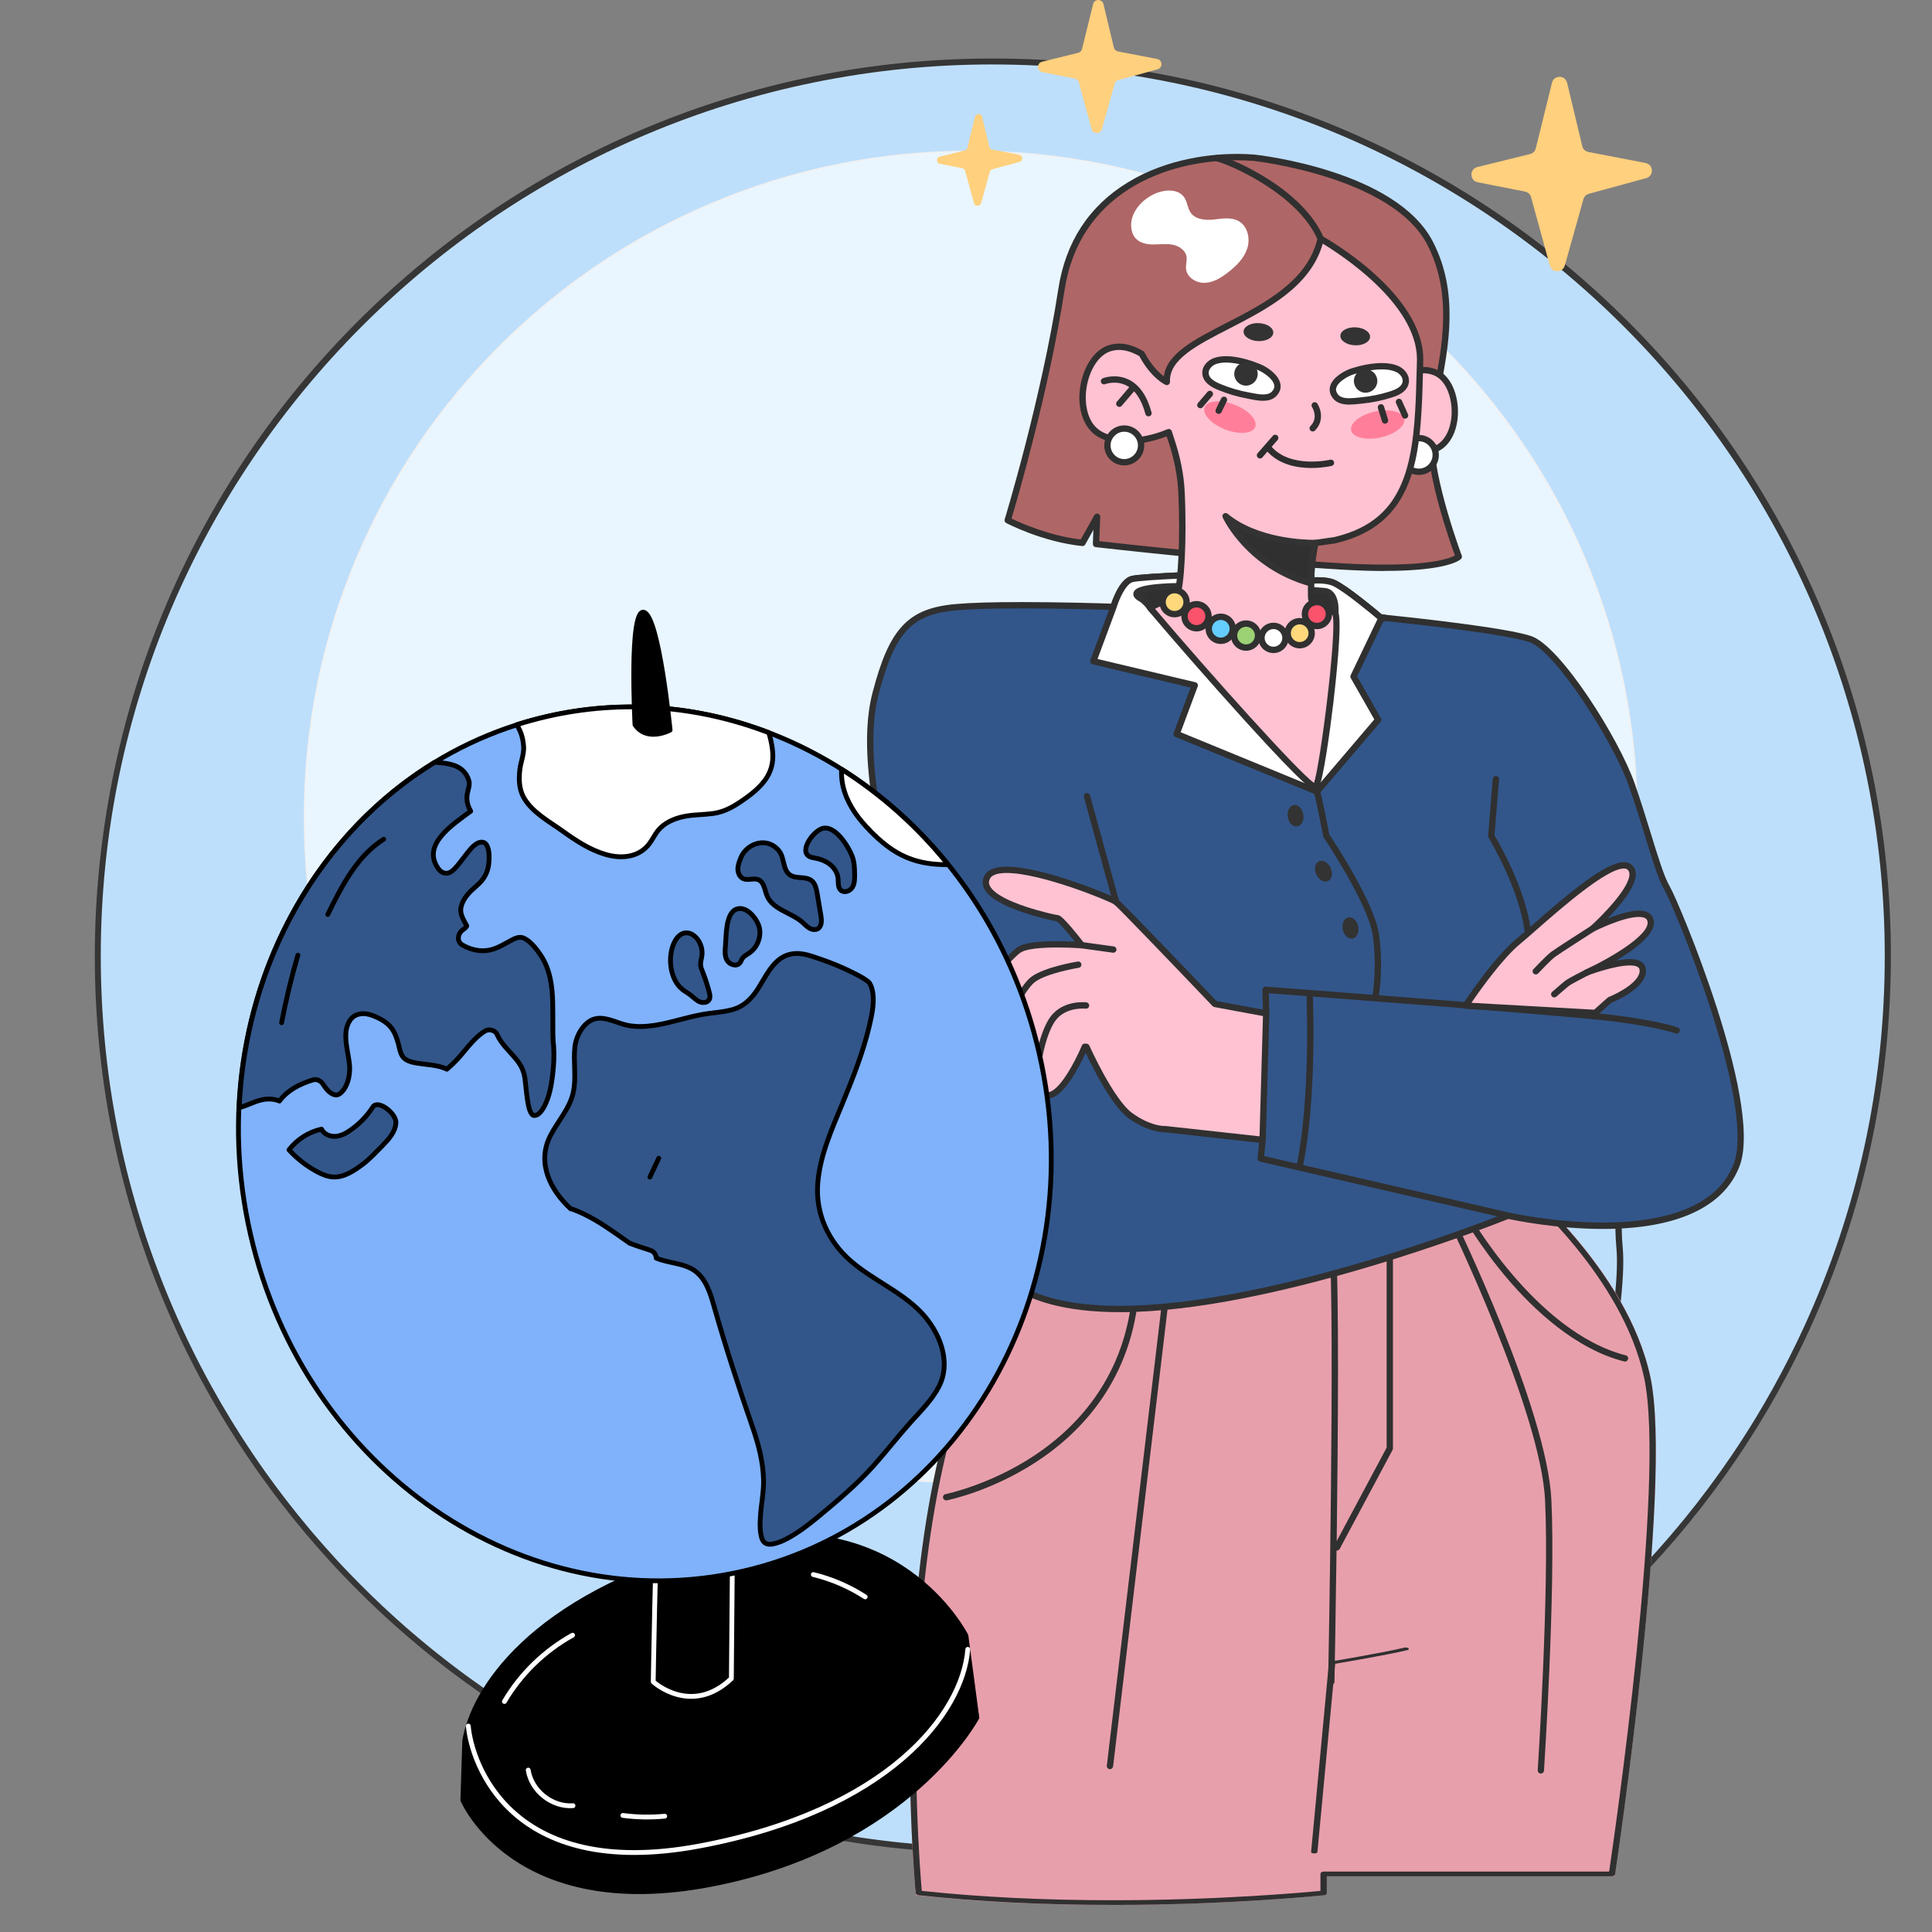 <svg width="201" height="201" viewBox="0 0 201 201" fill="none" xmlns="http://www.w3.org/2000/svg">
<rect x="0" y="0" width="201" height="201" fill="#808080" stroke="none"/>
<g clip-path="url(#clip0_186_134386)">
<path d="M196.414 99.448C196.414 113.279 193.395 126.403 187.977 138.2C187.492 139.254 186.988 140.301 186.463 141.336C185.33 143.577 184.113 145.767 182.81 147.9C182.033 149.173 181.223 150.426 180.386 151.658C174.135 160.859 166.275 168.883 157.212 175.325C156.742 175.662 156.264 175.991 155.787 176.32C155.476 176.535 155.161 176.746 154.847 176.953C154.691 177.06 154.532 177.163 154.377 177.267C154.162 177.407 153.944 177.552 153.725 177.692C153.189 178.04 152.649 178.38 152.108 178.713C151.908 178.839 151.705 178.961 151.505 179.083C151.264 179.227 151.024 179.371 150.783 179.515C150.776 179.519 150.772 179.523 150.765 179.526C150.561 179.649 150.35 179.771 150.147 179.893C150.095 179.922 150.047 179.952 149.995 179.981C149.033 180.543 148.056 181.087 147.068 181.612C146.083 182.141 145.084 182.648 144.077 183.136C144.022 183.162 143.966 183.188 143.915 183.214C143.693 183.321 143.474 183.424 143.256 183.532C142.997 183.654 142.738 183.776 142.479 183.894C142.22 184.012 141.961 184.134 141.702 184.253C141.442 184.371 141.18 184.486 140.921 184.604C140.658 184.719 140.395 184.833 140.136 184.948C139.873 185.059 139.611 185.173 139.348 185.284C137.768 185.95 136.165 186.568 134.544 187.145C134.529 187.148 134.511 187.156 134.496 187.163C134.237 187.256 133.978 187.348 133.715 187.437C132.897 187.718 132.076 187.991 131.25 188.25C130.973 188.335 130.699 188.424 130.421 188.505C129.592 188.757 128.756 188.997 127.92 189.227C127.405 189.367 126.887 189.504 126.365 189.637C126.288 189.656 126.21 189.674 126.132 189.696C125.884 189.759 125.633 189.822 125.385 189.881C125.118 189.948 124.852 190.011 124.585 190.07C124.356 190.125 124.126 190.177 123.893 190.229C123.73 190.266 123.568 190.303 123.405 190.34C123.183 190.392 122.957 190.44 122.731 190.488C122.502 190.536 122.276 190.584 122.047 190.628C121.998 190.639 121.95 190.647 121.902 190.658C121.673 190.706 121.44 190.75 121.206 190.798C121.158 190.806 121.107 190.817 121.058 190.828C120.84 190.869 120.625 190.913 120.403 190.95C120.326 190.965 120.248 190.98 120.166 190.994C119.9 191.042 119.637 191.09 119.371 191.135C119.082 191.187 118.79 191.235 118.501 191.283C117.824 191.394 117.147 191.497 116.466 191.593C116.27 191.619 116.07 191.649 115.874 191.675C115.603 191.712 115.337 191.749 115.067 191.782C114.971 191.793 114.874 191.808 114.774 191.819C114.597 191.841 114.419 191.863 114.242 191.882C114.108 191.897 113.975 191.911 113.846 191.926C113.675 191.945 113.505 191.963 113.335 191.982C113.261 191.989 113.19 191.996 113.12 192.004C112.876 192.03 112.632 192.056 112.387 192.078C112.35 192.082 112.31 192.085 112.273 192.089C112.036 192.111 111.799 192.133 111.562 192.155C111.499 192.163 111.433 192.167 111.366 192.174C111.177 192.192 110.988 192.207 110.803 192.222C110.674 192.233 110.544 192.241 110.415 192.252C110.163 192.27 109.912 192.289 109.66 192.307C109.419 192.326 109.182 192.34 108.942 192.352C108.561 192.377 108.18 192.396 107.795 192.414C107.517 192.425 107.236 192.44 106.955 192.451C106.729 192.459 106.503 192.47 106.277 192.474C106.226 192.474 106.174 192.474 106.122 192.477C106.007 192.477 105.892 192.485 105.774 192.488C105.645 192.492 105.515 192.496 105.385 192.499C105.26 192.499 105.13 192.507 105.004 192.507C104.967 192.507 104.934 192.507 104.897 192.507C104.675 192.511 104.453 192.514 104.231 192.518C103.927 192.518 103.624 192.522 103.32 192.522C101.699 192.522 100.09 192.481 98.487 192.4C98.021 192.374 97.555 192.348 97.092 192.318C96.725 192.292 96.363 192.266 95.996 192.237C95.893 192.229 95.793 192.218 95.689 192.211L94.971 192.152C94.712 192.13 94.453 192.104 94.198 192.078C93.976 192.056 93.754 192.033 93.528 192.011C93.487 192.008 93.447 192.004 93.406 192C93.217 191.982 93.028 191.96 92.843 191.937C92.729 191.926 92.61 191.911 92.496 191.897C92.322 191.878 92.148 191.856 91.977 191.834C91.778 191.812 91.581 191.786 91.385 191.76C91.263 191.745 91.145 191.73 91.023 191.712C90.863 191.693 90.708 191.671 90.549 191.649C90.36 191.623 90.171 191.597 89.983 191.568C89.801 191.542 89.62 191.516 89.439 191.49C89.361 191.479 89.279 191.464 89.202 191.453C88.995 191.42 88.791 191.39 88.584 191.357C88.413 191.331 88.24 191.301 88.069 191.272C87.914 191.246 87.758 191.22 87.603 191.194C87.588 191.194 87.57 191.19 87.555 191.187C87.348 191.15 87.14 191.116 86.93 191.076C86.752 191.046 86.578 191.013 86.404 190.983C86.204 190.946 86.008 190.909 85.808 190.872C85.579 190.828 85.349 190.784 85.12 190.739C84.89 190.695 84.661 190.647 84.431 190.599C84.202 190.554 83.976 190.506 83.747 190.454C83.103 190.318 82.463 190.173 81.822 190.022C81.697 189.992 81.571 189.963 81.445 189.933C81.097 189.848 80.749 189.763 80.401 189.674C79.224 189.375 78.051 189.056 76.893 188.713C76.663 188.646 76.43 188.576 76.197 188.505C76.012 188.45 75.831 188.395 75.649 188.339C75.435 188.272 75.224 188.206 75.013 188.136C74.824 188.076 74.635 188.017 74.447 187.954C74.402 187.94 74.354 187.925 74.306 187.91C74.117 187.847 73.928 187.784 73.74 187.721C73.718 187.714 73.695 187.707 73.673 187.699C73.488 187.64 73.307 187.577 73.125 187.514C73.081 187.5 73.037 187.485 72.992 187.47C72.792 187.403 72.596 187.333 72.396 187.263C72.178 187.189 71.963 187.111 71.749 187.034C71.586 186.974 71.427 186.919 71.268 186.86C71.097 186.797 70.927 186.734 70.757 186.671C70.738 186.664 70.724 186.66 70.705 186.653C70.528 186.586 70.346 186.52 70.168 186.449C70.109 186.427 70.05 186.405 69.991 186.383C69.787 186.305 69.584 186.224 69.38 186.146C69.236 186.091 69.095 186.035 68.951 185.976C68.814 185.921 68.673 185.865 68.536 185.81C68.326 185.725 68.111 185.639 67.9 185.551C67.726 185.48 67.552 185.406 67.382 185.336C67.16 185.244 66.941 185.151 66.723 185.059C66.501 184.966 66.283 184.87 66.064 184.774C65.842 184.678 65.628 184.582 65.409 184.486C64.984 184.297 64.562 184.105 64.144 183.909C63.47 183.594 62.8 183.273 62.134 182.947C61.934 182.847 61.734 182.748 61.535 182.648C61.324 182.544 61.116 182.437 60.905 182.33C60.48 182.111 60.054 181.89 59.632 181.664C59.421 181.553 59.214 181.442 59.003 181.327C58.792 181.217 58.585 181.102 58.378 180.987C58.193 180.887 58.011 180.784 57.83 180.684C57.39 180.44 56.957 180.188 56.524 179.937C56.32 179.819 56.113 179.697 55.909 179.578C55.706 179.46 55.502 179.338 55.299 179.212C55.095 179.09 54.892 178.968 54.692 178.842C54.488 178.717 54.288 178.595 54.089 178.469C53.885 178.343 53.685 178.217 53.489 178.092C53.289 177.962 53.089 177.836 52.889 177.707C52.69 177.578 52.493 177.452 52.294 177.319C51.898 177.06 51.505 176.797 51.113 176.531C50.328 176.002 49.555 175.459 48.793 174.904C48.6 174.763 48.411 174.627 48.219 174.486C48.03 174.345 47.842 174.205 47.649 174.064C47.46 173.924 47.272 173.783 47.083 173.639C46.894 173.495 46.705 173.354 46.52 173.21C46.147 172.922 45.776 172.63 45.406 172.337C45.221 172.189 45.036 172.042 44.855 171.894C44.67 171.746 44.489 171.598 44.307 171.446C44.126 171.298 43.944 171.147 43.763 170.995C43.582 170.847 43.401 170.692 43.223 170.54C43.053 170.396 42.882 170.252 42.716 170.107C42.168 169.638 41.628 169.164 41.091 168.68C40.94 168.543 40.788 168.406 40.64 168.27C40.444 168.092 40.244 167.911 40.048 167.726C39.874 167.567 39.703 167.404 39.529 167.245C39.185 166.923 38.845 166.598 38.508 166.269C38.338 166.102 38.171 165.94 38.001 165.773C37.638 165.415 37.276 165.056 36.92 164.69C36.78 164.549 36.643 164.409 36.51 164.268C36.325 164.08 36.139 163.887 35.958 163.695C35.814 163.547 35.673 163.395 35.533 163.247C35.37 163.077 35.211 162.904 35.051 162.73C34.903 162.571 34.755 162.408 34.607 162.249C34.278 161.887 33.952 161.528 33.627 161.158C33.479 160.992 33.331 160.822 33.183 160.651C32.864 160.289 32.55 159.923 32.239 159.553C32.128 159.424 32.017 159.294 31.91 159.165C31.117 158.222 30.344 157.26 29.589 156.28C29.448 156.103 29.315 155.925 29.178 155.744C28.705 155.119 28.235 154.49 27.779 153.854C27.672 153.706 27.565 153.558 27.461 153.411C27.302 153.189 27.143 152.963 26.987 152.738C26.876 152.578 26.765 152.423 26.658 152.268C26.155 151.543 25.666 150.811 25.185 150.067C25.093 149.927 25.004 149.79 24.915 149.65C24.834 149.528 24.756 149.402 24.674 149.276C24.597 149.154 24.519 149.032 24.445 148.91C24.36 148.773 24.275 148.64 24.19 148.503C24.071 148.318 23.956 148.13 23.842 147.941C23.131 146.78 22.447 145.6 21.784 144.406C20.026 141.229 18.45 137.941 17.069 134.55C12.654 123.722 10.223 111.877 10.223 99.463C10.175 48.056 51.864 6.396 103.294 6.396C154.725 6.396 196.414 48.056 196.414 99.448Z" fill="#BEDFFB"/>
<path d="M103.298 192.806C101.688 192.806 100.06 192.766 98.45 192.684C97.983 192.659 97.513 192.633 97.051 192.603C96.684 192.577 96.318 192.551 95.952 192.522L94.927 192.437C94.679 192.414 94.431 192.392 94.183 192.366H94.149C93.935 192.344 93.724 192.322 93.513 192.3L93.328 192.281C93.146 192.263 92.969 192.244 92.787 192.222C92.673 192.211 92.554 192.196 92.436 192.181H92.406C92.243 192.159 92.077 192.141 91.914 192.119C91.714 192.096 91.518 192.071 91.318 192.045C91.196 192.03 91.074 192.015 90.952 191.997C90.811 191.978 90.671 191.96 90.53 191.941L90.415 191.926C90.245 191.904 90.078 191.878 89.908 191.856C89.786 191.841 89.664 191.823 89.538 191.804L89.368 191.778C89.287 191.767 89.209 191.753 89.135 191.745L88.95 191.716C88.802 191.693 88.657 191.671 88.509 191.645C88.339 191.619 88.165 191.59 87.991 191.56C87.839 191.538 87.688 191.512 87.532 191.483C87.51 191.483 87.488 191.475 87.469 191.471C87.269 191.438 87.059 191.401 86.848 191.364C86.674 191.335 86.5 191.301 86.322 191.272C86.122 191.235 85.922 191.198 85.723 191.161C85.493 191.116 85.264 191.072 85.031 191.028C84.801 190.983 84.572 190.935 84.342 190.887C84.113 190.843 83.883 190.795 83.654 190.743C83.032 190.61 82.381 190.466 81.722 190.31C81.593 190.281 81.467 190.251 81.341 190.221C80.993 190.136 80.645 190.051 80.297 189.963C79.113 189.663 77.929 189.338 76.778 188.997C76.545 188.931 76.311 188.861 76.078 188.79L75.531 188.624C75.316 188.557 75.101 188.487 74.887 188.421L74.776 188.387C74.624 188.339 74.468 188.291 74.317 188.239C74.272 188.225 74.228 188.21 74.187 188.199L73.543 187.984C73.414 187.943 73.284 187.899 73.155 187.855L72.859 187.751C72.659 187.685 72.459 187.614 72.259 187.54C72.044 187.466 71.826 187.389 71.608 187.307L71.415 187.237C71.319 187.204 71.223 187.167 71.127 187.134L70.375 186.853C70.257 186.808 70.138 186.764 70.024 186.719L69.831 186.645C69.631 186.568 69.435 186.494 69.235 186.412C69.091 186.357 68.947 186.302 68.802 186.242C68.665 186.191 68.525 186.131 68.388 186.076C68.177 185.991 67.962 185.906 67.751 185.817C67.578 185.747 67.403 185.673 67.23 185.603C67 185.506 66.785 185.414 66.567 185.322C66.345 185.229 66.127 185.133 65.908 185.037C65.731 184.959 65.557 184.881 65.383 184.804L65.25 184.745C64.843 184.563 64.428 184.375 63.977 184.168C63.322 183.864 62.644 183.539 61.96 183.202C61.76 183.103 61.556 183.003 61.356 182.903C61.201 182.825 61.049 182.748 60.894 182.67L60.727 182.585C60.313 182.374 59.883 182.149 59.447 181.916C59.236 181.805 59.025 181.69 58.818 181.575C58.61 181.464 58.4 181.35 58.188 181.231C58.074 181.169 57.959 181.106 57.844 181.039L57.641 180.924C57.241 180.703 56.812 180.455 56.327 180.174C56.12 180.052 55.916 179.933 55.713 179.811C55.509 179.689 55.302 179.567 55.098 179.445C54.895 179.323 54.691 179.201 54.491 179.075C54.288 178.95 54.088 178.824 53.885 178.698C53.681 178.572 53.481 178.447 53.281 178.321C53.081 178.192 52.882 178.066 52.682 177.936C52.482 177.807 52.282 177.678 52.082 177.548C51.727 177.315 51.338 177.056 50.898 176.76C50.128 176.239 49.344 175.692 48.57 175.13C48.418 175.019 48.267 174.908 48.115 174.797L47.985 174.701C47.8 174.564 47.615 174.427 47.426 174.286C47.238 174.146 47.049 174.005 46.857 173.861C46.668 173.717 46.479 173.573 46.294 173.432C45.92 173.144 45.547 172.852 45.176 172.556L45.099 172.493C44.94 172.367 44.781 172.238 44.621 172.112L44.429 171.953C44.31 171.857 44.188 171.761 44.07 171.661C43.889 171.509 43.703 171.361 43.522 171.21C43.345 171.062 43.167 170.914 42.993 170.762L42.982 170.751C42.812 170.607 42.641 170.463 42.471 170.318C41.946 169.871 41.398 169.386 40.843 168.887C40.691 168.75 40.539 168.614 40.388 168.477C40.188 168.295 39.992 168.114 39.795 167.933C39.621 167.774 39.448 167.611 39.277 167.449C38.937 167.131 38.589 166.801 38.252 166.469C38.089 166.31 37.93 166.154 37.767 165.995L37.745 165.973C37.323 165.559 36.975 165.211 36.657 164.886C36.52 164.745 36.38 164.605 36.246 164.464C36.061 164.276 35.876 164.083 35.691 163.887C35.547 163.739 35.406 163.588 35.266 163.44C35.103 163.27 34.944 163.096 34.781 162.922C34.681 162.815 34.581 162.708 34.481 162.597L34.337 162.438C33.974 162.042 33.652 161.683 33.352 161.343C33.204 161.177 33.053 161.007 32.905 160.836C32.568 160.452 32.261 160.093 31.957 159.734C31.846 159.605 31.735 159.476 31.628 159.342C30.836 158.399 30.051 157.427 29.3 156.45C29.174 156.288 29.048 156.125 28.922 155.959L28.889 155.914C28.386 155.252 27.927 154.631 27.483 154.017C27.375 153.869 27.268 153.721 27.161 153.573L27.146 153.555C26.991 153.337 26.835 153.118 26.683 152.9C26.573 152.745 26.461 152.586 26.354 152.427C25.858 151.71 25.362 150.97 24.874 150.223C24.781 150.086 24.692 149.946 24.604 149.805C24.522 149.683 24.441 149.557 24.363 149.428C24.285 149.309 24.208 149.184 24.13 149.058C24.045 148.925 23.96 148.788 23.875 148.651C23.756 148.466 23.641 148.278 23.527 148.089C22.812 146.924 22.12 145.73 21.462 144.543C19.696 141.359 18.105 138.03 16.732 134.654C12.173 123.475 9.863 111.63 9.863 99.448C9.863 87.266 12.332 74.619 17.206 63.107C21.913 51.99 28.649 42.005 37.227 33.43C45.806 24.858 55.798 18.123 66.922 13.423C78.439 8.556 90.678 6.086 103.29 6.086C115.903 6.086 128.138 8.553 139.658 13.423C150.783 18.127 160.775 24.858 169.357 33.43C177.936 42.002 184.675 51.987 189.379 63.107C194.249 74.615 196.721 86.845 196.721 99.448C196.721 113.016 193.871 126.097 188.254 138.33C187.765 139.395 187.254 140.453 186.736 141.477C185.608 143.711 184.375 145.926 183.069 148.063C182.292 149.332 181.474 150.6 180.637 151.835C174.339 161.103 166.519 169.091 157.385 175.581C156.963 175.88 156.508 176.198 155.957 176.576C155.642 176.79 155.327 177.001 155.013 177.212C154.857 177.319 154.698 177.422 154.539 177.526C154.325 177.666 154.106 177.811 153.888 177.951C153.336 178.306 152.789 178.654 152.263 178.976C152.063 179.101 151.86 179.223 151.656 179.345C151.419 179.49 151.183 179.634 150.942 179.774C150.931 179.782 150.92 179.789 150.909 179.793C150.705 179.915 150.498 180.037 150.294 180.155L150.139 180.244C149.203 180.791 148.215 181.342 147.204 181.879C147.197 181.879 147.193 181.886 147.186 181.886C146.216 182.404 145.213 182.914 144.203 183.406C144.144 183.432 144.092 183.458 144.04 183.484C143.818 183.591 143.6 183.698 143.378 183.802C143.126 183.924 142.871 184.042 142.615 184.16L142.6 184.168C142.341 184.29 142.079 184.408 141.82 184.526C141.56 184.645 141.298 184.759 141.035 184.878C140.78 184.992 140.524 185.103 140.269 185.214L140.247 185.222C139.984 185.336 139.717 185.447 139.455 185.558C137.871 186.224 136.25 186.853 134.633 187.426C134.61 187.433 134.603 187.437 134.596 187.437L134.385 187.511C134.188 187.581 133.996 187.648 133.8 187.714C132.971 187.999 132.138 188.276 131.328 188.528C131.05 188.613 130.773 188.702 130.495 188.783C129.685 189.031 128.837 189.275 127.986 189.508C127.978 189.508 127.971 189.508 127.964 189.511C127.505 189.637 127.001 189.77 126.424 189.918C126.361 189.933 126.298 189.948 126.239 189.966L126.013 190.022C125.821 190.07 125.632 190.118 125.44 190.162C125.173 190.225 124.907 190.292 124.637 190.351C124.407 190.406 124.178 190.458 123.941 190.51C123.778 190.547 123.612 190.584 123.449 190.621C123.23 190.673 123.001 190.721 122.775 190.769C122.546 190.817 122.316 190.865 122.087 190.909C122.042 190.92 121.991 190.928 121.939 190.939C121.709 190.987 121.476 191.031 121.243 191.079L121.091 191.109C120.873 191.15 120.655 191.194 120.436 191.231C120.362 191.246 120.281 191.261 120.199 191.275C119.937 191.324 119.67 191.372 119.404 191.416C119.115 191.468 118.823 191.516 118.53 191.564C117.846 191.675 117.161 191.782 116.487 191.875C116.291 191.904 116.091 191.93 115.892 191.956C115.621 191.993 115.351 192.03 115.081 192.063C114.981 192.074 114.881 192.089 114.781 192.1L114.252 192.163C114.115 192.178 113.982 192.193 113.852 192.207C113.686 192.226 113.512 192.244 113.342 192.263C113.297 192.27 113.246 192.274 113.194 192.278L113.127 192.285C112.883 192.311 112.635 192.337 112.391 192.359C112.357 192.363 112.313 192.366 112.272 192.37C112.039 192.392 111.799 192.414 111.562 192.433C111.499 192.44 111.428 192.444 111.362 192.451C111.188 192.466 111.007 192.481 110.829 192.496H110.803C110.673 192.511 110.54 192.518 110.411 192.529C110.163 192.548 109.907 192.566 109.656 192.585C109.415 192.603 109.178 192.618 108.934 192.629C108.557 192.655 108.172 192.673 107.787 192.692C107.506 192.703 107.224 192.718 106.947 192.729L106.721 192.736C106.569 192.744 106.418 192.747 106.266 192.751L105.996 192.758C105.918 192.758 105.837 192.762 105.759 192.766C105.633 192.769 105.503 192.773 105.367 192.777C105.244 192.777 105.115 192.784 104.985 192.784C104.956 192.784 104.915 192.784 104.874 192.784C104.66 192.788 104.434 192.792 104.212 192.792C103.908 192.792 103.605 192.795 103.298 192.795V192.806ZM103.298 6.704C52.123 6.704 10.485 48.307 10.485 99.448C10.485 111.548 12.78 123.316 17.309 134.421C18.675 137.775 20.255 141.078 22.009 144.243C22.661 145.423 23.353 146.61 24.06 147.767C24.174 147.952 24.289 148.141 24.407 148.326C24.493 148.463 24.578 148.599 24.663 148.733C24.741 148.858 24.815 148.977 24.892 149.099C24.974 149.228 25.051 149.35 25.129 149.472C25.218 149.613 25.307 149.75 25.399 149.89C25.88 150.633 26.376 151.369 26.869 152.083C26.976 152.238 27.087 152.397 27.194 152.553C27.346 152.771 27.501 152.989 27.653 153.204L27.668 153.222C27.771 153.37 27.879 153.514 27.986 153.662C28.427 154.272 28.882 154.89 29.381 155.544L29.415 155.589C29.541 155.752 29.663 155.914 29.788 156.077C30.536 157.046 31.313 158.011 32.102 158.95C32.209 159.084 32.316 159.209 32.427 159.339C32.727 159.694 33.038 160.052 33.371 160.433C33.519 160.603 33.667 160.77 33.815 160.936C34.115 161.273 34.433 161.628 34.792 162.024L34.936 162.183C35.036 162.29 35.136 162.397 35.232 162.504C35.392 162.678 35.551 162.848 35.714 163.018C35.854 163.166 35.995 163.318 36.139 163.466C36.32 163.658 36.505 163.85 36.691 164.035C36.827 164.176 36.964 164.316 37.101 164.453C37.419 164.779 37.76 165.123 38.182 165.533L38.204 165.555C38.363 165.714 38.526 165.87 38.685 166.029C39.022 166.354 39.362 166.683 39.703 167.001C39.873 167.164 40.047 167.323 40.217 167.482C40.413 167.663 40.61 167.844 40.806 168.022C40.958 168.159 41.106 168.295 41.257 168.432C41.812 168.932 42.356 169.409 42.878 169.856C43.045 170 43.215 170.145 43.385 170.285L43.396 170.296C43.57 170.444 43.748 170.592 43.922 170.736C44.103 170.888 44.285 171.039 44.466 171.187C44.584 171.284 44.703 171.38 44.821 171.476L45.014 171.631C45.169 171.757 45.328 171.883 45.487 172.012L45.565 172.075C45.931 172.367 46.305 172.656 46.675 172.944C46.86 173.088 47.049 173.229 47.238 173.373C47.426 173.517 47.612 173.658 47.8 173.795C47.985 173.935 48.17 174.072 48.355 174.209L48.485 174.301C48.637 174.412 48.788 174.523 48.94 174.634C49.71 175.189 50.487 175.736 51.253 176.254C51.69 176.55 52.075 176.809 52.43 177.038C52.63 177.171 52.826 177.297 53.022 177.422C53.222 177.552 53.422 177.678 53.622 177.807C53.818 177.933 54.018 178.058 54.218 178.18C54.417 178.306 54.617 178.432 54.821 178.554C55.021 178.676 55.224 178.798 55.424 178.92C55.628 179.042 55.831 179.164 56.031 179.283C56.234 179.401 56.438 179.523 56.645 179.641C57.123 179.922 57.548 180.163 57.948 180.385L58.155 180.499C58.27 180.562 58.381 180.625 58.496 180.688C58.703 180.802 58.91 180.917 59.121 181.028C59.332 181.143 59.539 181.254 59.747 181.365C60.18 181.594 60.605 181.819 61.016 182.027L61.182 182.112C61.334 182.189 61.49 182.267 61.641 182.345C61.841 182.444 62.041 182.544 62.241 182.644C62.922 182.981 63.595 183.302 64.243 183.606C64.691 183.813 65.102 184.001 65.505 184.179L65.638 184.238C65.812 184.316 65.986 184.393 66.16 184.467C66.378 184.563 66.597 184.66 66.815 184.752C67.03 184.844 67.248 184.937 67.463 185.026C67.644 185.103 67.818 185.174 67.988 185.244C68.199 185.333 68.41 185.418 68.621 185.503C68.758 185.558 68.895 185.614 69.032 185.665C69.176 185.725 69.321 185.78 69.461 185.836C69.661 185.913 69.857 185.991 70.053 186.065L70.242 186.135C70.364 186.183 70.479 186.224 70.594 186.268L71.341 186.546C71.434 186.579 71.53 186.612 71.626 186.649L71.822 186.719C72.037 186.797 72.252 186.875 72.466 186.949C72.666 187.019 72.862 187.089 73.062 187.156L73.358 187.256C73.484 187.3 73.614 187.341 73.739 187.385L74.376 187.596C74.417 187.607 74.465 187.625 74.513 187.64C74.665 187.688 74.816 187.74 74.968 187.788L75.079 187.821C75.29 187.888 75.505 187.958 75.716 188.021L76.263 188.188C76.493 188.258 76.726 188.328 76.955 188.395C78.099 188.731 79.276 189.057 80.453 189.352C80.797 189.441 81.145 189.526 81.493 189.608C81.615 189.637 81.74 189.667 81.863 189.696C82.521 189.852 83.165 189.996 83.783 190.129C84.013 190.177 84.239 190.225 84.464 190.273C84.694 190.321 84.919 190.366 85.149 190.41C85.378 190.458 85.608 190.503 85.837 190.543C86.033 190.58 86.233 190.617 86.429 190.654C86.603 190.687 86.777 190.717 86.951 190.747C87.162 190.787 87.369 190.821 87.577 190.858H87.603C87.603 190.858 87.621 190.865 87.625 190.865C87.78 190.891 87.932 190.917 88.087 190.943C88.261 190.972 88.432 190.998 88.602 191.024C88.75 191.05 88.894 191.072 89.038 191.094L89.22 191.124C89.294 191.135 89.375 191.146 89.457 191.161L89.627 191.187C89.749 191.205 89.871 191.224 89.993 191.238C90.164 191.264 90.33 191.287 90.497 191.309L90.608 191.324C90.748 191.342 90.889 191.361 91.029 191.379C91.155 191.397 91.274 191.412 91.392 191.427C91.588 191.453 91.784 191.479 91.984 191.501C92.147 191.523 92.31 191.542 92.473 191.56H92.502C92.617 191.579 92.732 191.59 92.847 191.605C93.028 191.627 93.206 191.645 93.383 191.664L93.565 191.682C93.776 191.704 93.987 191.727 94.197 191.745H94.231C94.475 191.771 94.723 191.797 94.967 191.819L95.989 191.904C96.355 191.934 96.718 191.96 97.084 191.985C97.547 192.015 98.009 192.041 98.476 192.067C100.374 192.163 102.299 192.204 104.201 192.185C104.423 192.185 104.641 192.181 104.863 192.178C104.904 192.178 104.934 192.178 104.963 192.178C105.096 192.178 105.226 192.174 105.348 192.17C105.481 192.17 105.607 192.167 105.733 192.163C105.814 192.163 105.892 192.163 105.966 192.156L106.236 192.148C106.388 192.145 106.536 192.137 106.684 192.133L106.91 192.126C107.187 192.115 107.469 192.104 107.746 192.089C108.127 192.071 108.505 192.052 108.886 192.026C109.13 192.015 109.363 191.997 109.6 191.982C109.852 191.963 110.104 191.949 110.352 191.926C110.485 191.915 110.611 191.908 110.74 191.897H110.766C110.944 191.878 111.121 191.863 111.303 191.849C111.373 191.845 111.436 191.838 111.499 191.83C111.739 191.812 111.976 191.789 112.209 191.767C112.25 191.767 112.283 191.76 112.317 191.756C112.568 191.734 112.813 191.708 113.053 191.682L113.123 191.675C113.172 191.671 113.216 191.667 113.264 191.66C113.442 191.642 113.608 191.623 113.778 191.605C113.912 191.59 114.045 191.575 114.174 191.56L114.704 191.497C114.804 191.486 114.9 191.475 114.992 191.464C115.262 191.431 115.529 191.394 115.799 191.357C115.995 191.331 116.195 191.301 116.391 191.275C117.061 191.183 117.742 191.079 118.423 190.969C118.712 190.92 119 190.872 119.289 190.821C119.555 190.776 119.818 190.728 120.085 190.68C120.166 190.665 120.24 190.654 120.318 190.639C120.54 190.599 120.758 190.558 120.973 190.517L121.125 190.488C121.354 190.443 121.583 190.399 121.813 190.351C121.861 190.34 121.905 190.332 121.95 190.321C122.183 190.273 122.412 190.225 122.638 190.177C122.864 190.129 123.086 190.081 123.308 190.033C123.475 190 123.634 189.963 123.797 189.926C124.03 189.874 124.259 189.822 124.485 189.767C124.755 189.704 125.018 189.641 125.284 189.578C125.477 189.534 125.665 189.486 125.854 189.438L126.076 189.382C126.139 189.367 126.202 189.349 126.265 189.334C126.842 189.186 127.349 189.053 127.808 188.927C127.808 188.927 127.823 188.927 127.827 188.923C128.667 188.694 129.503 188.454 130.303 188.206C130.576 188.125 130.854 188.036 131.128 187.951C131.931 187.699 132.76 187.426 133.585 187.141C133.778 187.074 133.974 187.008 134.166 186.938L134.362 186.867C134.362 186.867 134.399 186.853 134.422 186.845C136.013 186.279 137.623 185.654 139.196 184.996C139.458 184.885 139.721 184.774 139.984 184.66L140.002 184.652C140.258 184.541 140.513 184.43 140.765 184.319C141.024 184.205 141.287 184.086 141.546 183.972C141.805 183.853 142.064 183.735 142.323 183.617L142.338 183.609C142.589 183.491 142.845 183.373 143.096 183.254C143.318 183.151 143.533 183.047 143.755 182.936C143.811 182.91 143.866 182.881 143.922 182.855C144.928 182.367 145.931 181.853 146.897 181.335C146.904 181.335 146.912 181.328 146.916 181.324C147.915 180.791 148.888 180.248 149.813 179.708L149.969 179.619C150.172 179.501 150.38 179.379 150.583 179.257C150.587 179.257 150.59 179.253 150.594 179.249C150.594 179.249 150.598 179.249 150.602 179.246C150.842 179.101 151.083 178.957 151.32 178.813C151.519 178.691 151.723 178.569 151.919 178.447C152.445 178.125 152.985 177.785 153.533 177.43C153.751 177.289 153.966 177.149 154.18 177.008C154.339 176.905 154.491 176.801 154.65 176.698C154.965 176.49 155.279 176.28 155.587 176.065C156.134 175.688 156.586 175.374 157.008 175.074C166.078 168.628 173.854 160.692 180.108 151.488C180.941 150.264 181.751 149.003 182.525 147.741C183.82 145.619 185.049 143.418 186.166 141.2C186.681 140.183 187.188 139.132 187.673 138.075C193.253 125.923 196.085 112.928 196.085 99.452C196.085 48.311 154.45 6.707 103.272 6.707L103.298 6.704Z" fill="#363636"/>
<path d="M150.003 133.975C177.07 106.928 177.07 63.076 150.003 36.029C122.936 8.982 79.052 8.982 51.985 36.029C24.919 63.076 24.919 106.928 51.985 133.975C79.052 161.022 122.936 161.022 150.003 133.975Z" fill="#E9F6FF"/>
<path d="M100.992 154.34C91.626 154.34 82.54 152.505 73.984 148.892C65.72 145.401 58.3 140.401 51.931 134.033C45.558 127.665 40.554 120.251 37.061 111.996C33.441 103.45 31.609 94.368 31.609 85.008C31.609 75.648 33.445 66.569 37.061 58.019C40.554 49.761 45.558 42.346 51.931 35.982C58.303 29.614 65.724 24.614 73.984 21.123C82.536 17.506 91.626 15.676 100.992 15.676C110.359 15.676 119.445 17.51 128.001 21.123C136.265 24.614 143.685 29.614 150.054 35.982C156.427 42.35 161.43 49.765 164.924 58.019C168.543 66.565 170.375 75.648 170.375 85.008C170.375 94.368 168.54 103.446 164.924 111.996C161.43 120.254 156.427 127.669 150.054 134.033C143.681 140.401 136.261 145.401 128.001 148.892C119.448 152.509 110.359 154.34 100.992 154.34ZM100.992 15.824C62.818 15.824 31.761 46.858 31.761 85.004C31.761 123.15 62.818 154.184 100.992 154.184C139.166 154.184 170.223 123.15 170.223 85.004C170.223 46.858 139.166 15.824 100.992 15.824Z" fill="#F1F1F1"/>
<g clip-path="url(#clip1_186_134386)">
<path d="M155.498 184.252C155.179 184.252 154.862 184.169 154.581 184.011L154.397 183.907C153.42 183.353 153.054 182.03 153.576 180.955L157.264 173.368C157.339 173.213 157.298 173.018 157.171 172.945C157.054 172.875 156.906 172.942 156.836 173.083L152.615 181.771C152.251 182.522 151.54 182.989 150.761 182.989C150.441 182.989 150.124 182.906 149.844 182.748L149.657 182.641C148.831 182.176 148.441 181.149 148.665 180.188C148.184 180.326 147.657 180.268 147.22 180.019L147.036 179.918C146.057 179.367 145.691 178.041 146.218 176.963L148.049 173.194C147.67 173.522 147.197 173.712 146.719 173.712C146.436 173.712 146.163 173.647 145.909 173.522C145.392 173.262 145.018 172.797 144.852 172.212C144.67 171.57 144.766 170.879 145.117 170.315C146.137 168.67 148.075 165.543 148.14 165.434C148.14 165.434 148.143 165.429 148.145 165.426C148.745 164.46 149.215 163.334 149.67 162.243C149.898 161.692 150.137 161.125 150.387 160.59C150.54 160.255 150.706 159.914 150.867 159.587C151.176 158.955 151.496 158.306 151.745 157.653C152.098 156.733 152.366 154.704 152.537 151.626C152.628 150.039 152.696 148.144 152.75 145.828C152.781 144.446 152.802 143.087 152.825 141.772C152.854 140.088 152.88 138.5 152.919 137.231C152.945 136.309 152.981 135.576 153.025 135.051C153.121 133.931 153.228 132.748 153.36 131.335C153.721 127.478 154.134 123.564 154.532 119.78C155.181 113.608 155.854 107.225 156.327 100.931C156.334 100.835 156.384 100.746 156.459 100.689C156.537 100.632 156.636 100.611 156.729 100.634C161.492 101.742 166.487 101.858 171.609 101.887C171.708 101.887 171.798 101.931 171.861 102.007C171.923 102.082 171.949 102.181 171.931 102.277C171.692 103.519 171.51 104.647 171.372 105.726C171.37 105.749 171.365 105.772 171.357 105.796C171.134 106.419 171.05 107.08 170.96 107.776C170.923 108.059 170.887 108.35 170.837 108.647C170.827 108.709 170.801 108.766 170.76 108.81C170.497 110.43 170.269 112.121 170.025 113.907C169.741 115.978 169.448 118.12 169.105 120.144C169.149 120.214 169.154 120.284 169.154 120.316C169.154 120.329 169.154 120.339 169.154 120.352C168.731 124.196 168.609 127.595 168.814 129.679C168.832 129.856 168.845 130.048 168.858 130.285C168.895 130.994 168.887 131.81 168.84 132.709C168.786 133.744 168.684 134.903 168.536 136.156C168.201 139.045 167.612 142.676 166.778 146.941C166.407 148.822 166.007 150.756 165.586 152.692C165.136 154.766 164.742 156.497 164.464 157.682C164.783 157.69 165.105 157.695 165.422 157.7C165.536 157.7 165.643 157.762 165.703 157.861L165.851 158.113C166.619 159.407 167.674 161.182 167.63 163.303C167.599 164.777 167.368 168.254 167.032 171.523C166.404 177.667 165.952 177.997 165.76 178.137C165.458 178.358 165.116 178.527 164.77 178.626C164.518 178.701 164.266 178.74 164.022 178.74C163.453 178.74 162.97 178.527 162.627 178.127C162.092 177.503 161.931 176.474 162.15 175.073C162.329 173.914 162.456 173.041 162.542 172.391L162.126 173.218C162.124 173.226 162.118 173.233 162.116 173.241L157.358 183.031C156.994 183.782 156.282 184.25 155.503 184.25L155.498 184.252ZM157.069 172.256C157.223 172.256 157.373 172.298 157.506 172.376C157.929 172.625 158.085 173.187 157.856 173.657L154.168 181.243C153.794 182.012 154.041 182.948 154.719 183.332L154.901 183.434C155.085 183.538 155.285 183.59 155.495 183.59C156.02 183.59 156.503 183.265 156.758 182.743L161.508 172.968C161.513 172.953 161.524 172.932 161.537 172.908L162.768 170.463C162.838 170.325 162.991 170.255 163.142 170.291C163.29 170.328 163.394 170.463 163.394 170.616C163.394 170.65 163.373 171.471 162.799 175.172C162.614 176.357 162.726 177.23 163.126 177.696C163.344 177.95 163.643 178.078 164.02 178.078C164.199 178.078 164.388 178.049 164.583 177.989C164.853 177.911 165.121 177.781 165.357 177.61C165.973 176.859 166.895 166.887 166.968 163.285C167.006 161.354 166.009 159.673 165.282 158.446L165.227 158.352C164.833 158.347 164.438 158.337 164.043 158.329C163.944 158.329 163.851 158.28 163.788 158.202C163.729 158.124 163.705 158.02 163.729 157.924C164.004 156.749 164.44 154.862 164.942 152.549C165.36 150.618 165.762 148.687 166.131 146.811C166.96 142.562 167.549 138.952 167.882 136.078C168.027 134.838 168.128 133.692 168.183 132.673C168.23 131.795 168.238 131.002 168.201 130.316C168.191 130.09 168.178 129.91 168.16 129.744C167.952 127.649 168.071 124.279 168.482 120.469C168.43 120.393 168.422 120.316 168.422 120.282C168.422 120.264 168.422 120.245 168.427 120.225C168.783 118.153 169.084 115.947 169.378 113.816C169.63 111.973 169.869 110.232 170.139 108.561C170.149 108.499 170.175 108.444 170.217 108.397C170.253 108.158 170.284 107.922 170.313 107.688C170.406 106.965 170.495 106.282 170.731 105.603C170.856 104.637 171.014 103.628 171.217 102.537C166.326 102.506 161.552 102.37 156.96 101.354C156.49 107.534 155.83 113.79 155.194 119.843C154.797 123.626 154.384 127.538 154.023 131.392C153.89 132.803 153.784 133.983 153.688 135.1C153.644 135.615 153.61 136.335 153.584 137.244C153.545 138.507 153.519 140.095 153.49 141.777C153.469 143.092 153.446 144.451 153.415 145.836C153.363 148.157 153.293 150.062 153.202 151.655C153.023 154.846 152.75 156.884 152.366 157.882C152.106 158.56 151.781 159.226 151.464 159.87C151.306 160.195 151.14 160.533 150.989 160.86C150.745 161.385 150.511 161.947 150.283 162.49C149.818 163.605 149.337 164.756 148.711 165.767C148.644 165.879 148.244 166.526 145.683 170.655C145.431 171.063 145.361 171.562 145.493 172.027C145.608 172.433 145.862 172.753 146.21 172.927C146.371 173.007 146.545 173.049 146.727 173.049C147.2 173.049 147.67 172.766 147.953 172.308L150.309 168.503C150.402 168.353 150.597 168.303 150.753 168.392L150.776 168.405C150.927 168.49 150.984 168.68 150.909 168.836L146.818 177.251C146.446 178.007 146.698 178.964 147.366 179.341L147.55 179.442C148.057 179.728 148.698 179.606 149.119 179.164C149.231 179.047 149.413 179.029 149.545 179.12C149.677 179.213 149.724 179.387 149.654 179.536L149.441 179.972C149.067 180.744 149.314 181.682 149.989 182.062L150.176 182.168C150.361 182.272 150.561 182.324 150.768 182.324C151.293 182.324 151.776 181.999 152.031 181.477L156.251 172.789C156.412 172.459 156.729 172.251 157.077 172.251L157.069 172.256Z" fill="#303030"/>
<path d="M164.811 102.37C164.673 102.37 164.546 102.284 164.499 102.147C164.31 101.596 163.795 97.887 163.681 97.058C163.38 96.775 162.489 95.826 162.011 94.137C161.497 92.31 161.39 89.222 163.806 84.88C163.894 84.721 164.094 84.664 164.255 84.752C164.413 84.841 164.471 85.041 164.382 85.202C162.567 88.461 161.962 91.476 162.632 93.916C163.136 95.746 164.188 96.632 164.198 96.64C164.263 96.692 164.304 96.767 164.315 96.85C164.564 98.677 164.982 101.536 165.12 101.934C165.18 102.105 165.089 102.292 164.915 102.352C164.878 102.365 164.842 102.37 164.808 102.37H164.811Z" fill="#303030"/>
<path d="M157.827 122.662C157.827 122.662 169.221 131.786 171.685 143.157C174.15 154.529 167.989 195.183 167.989 195.183H137.738V197.174C137.738 197.174 116.215 199.448 95.274 197.174C95.274 197.174 90.364 147.451 108.226 129.711L157.827 122.66V122.662Z" fill="#E89FAC"/>
<path d="M115.741 198.182C108.482 198.182 101.686 197.844 95.545 197.175C95.393 197.158 95.277 197.066 95.266 196.953C95.253 196.829 94.06 184.421 95.047 170.018C95.625 161.555 96.834 154.068 98.637 147.766C100.898 139.869 104.106 133.811 108.175 129.763C108.224 129.715 108.296 129.681 108.376 129.67L157.565 122.664C157.676 122.649 157.79 122.676 157.867 122.739C157.981 122.831 169.262 131.988 171.693 143.229C174.116 154.429 168.092 194.579 168.03 194.985C168.012 195.107 167.872 195.201 167.704 195.201H138.033V196.936C138.033 197.057 137.914 197.16 137.751 197.177C137.655 197.187 128.097 198.184 115.741 198.184V198.182ZM95.902 196.722C101.941 197.368 108.614 197.695 115.741 197.695C126.87 197.695 135.713 196.885 137.376 196.722V194.956C137.376 194.822 137.524 194.713 137.705 194.713H167.41C167.885 191.51 173.362 154.015 171.044 143.303C168.779 132.833 158.727 124.184 157.505 123.165L108.624 130.126C99.583 139.205 96.604 156.834 95.7 170.041C94.783 183.43 95.754 195.09 95.902 196.722Z" fill="#303030"/>
<path d="M138.504 174.968C138.504 174.968 139.242 137.178 138.629 129.343L144.587 128.113V150.695L139.088 160.986L138.504 174.965V174.968Z" fill="#E89FAC"/>
<path d="M138.506 175.295H138.498C138.316 175.293 138.171 175.142 138.176 174.96C138.184 174.583 138.908 137.097 138.301 129.366C138.288 129.199 138.399 129.051 138.563 129.018L144.521 127.788C144.62 127.768 144.718 127.793 144.796 127.856C144.874 127.918 144.918 128.012 144.918 128.111V150.692C144.918 150.747 144.905 150.799 144.879 150.848L139.381 161.139C139.316 161.261 139.184 161.326 139.051 161.311C138.95 168.902 138.836 174.82 138.833 174.968C138.83 175.147 138.682 175.29 138.503 175.29L138.506 175.295ZM138.981 129.605C139.314 134.488 139.212 149.018 139.067 160.334L144.261 150.611V128.516L138.981 129.605Z" fill="#303030"/>
<path d="M136.729 192.826C136.729 192.826 136.719 192.826 136.716 192.826C136.535 192.823 136.395 192.754 136.403 192.673L138.259 172.986C138.265 172.927 138.35 172.875 138.474 172.854C138.529 172.844 143.837 171.958 146.088 171.42C146.248 171.381 146.448 171.408 146.533 171.48C146.619 171.552 146.559 171.642 146.398 171.68C144.337 172.174 139.924 172.924 138.909 173.096L137.06 192.686C137.053 192.765 136.908 192.828 136.732 192.828L136.729 192.826Z" fill="#303030"/>
<path d="M98.434 156.097C98.281 156.097 98.143 155.988 98.112 155.832C98.076 155.653 98.193 155.479 98.372 155.445C98.416 155.437 102.834 154.533 107.41 151.562C111.615 148.833 116.823 143.745 117.76 134.995C117.779 134.813 117.942 134.683 118.124 134.701C118.306 134.719 118.436 134.883 118.418 135.065C117.451 144.083 112.085 149.322 107.753 152.129C103.07 155.162 98.689 156.056 98.504 156.092C98.484 156.097 98.46 156.097 98.439 156.097H98.434Z" fill="#303030"/>
<path d="M169.058 141.654C169.032 141.654 169.003 141.651 168.977 141.643C163.897 140.352 159.557 136.238 156.814 133.013C153.853 129.533 152.053 126.308 152.038 126.276C151.949 126.118 152.006 125.915 152.165 125.827C152.323 125.738 152.523 125.796 152.614 125.954C152.684 126.081 159.72 138.608 169.141 141.004C169.317 141.048 169.424 141.228 169.38 141.404C169.341 141.552 169.208 141.654 169.06 141.654H169.058Z" fill="#303030"/>
<path d="M115.478 184.056C115.465 184.056 115.452 184.056 115.439 184.056C115.257 184.035 115.13 183.871 115.151 183.689L120.984 134.685C121.005 134.503 121.171 134.376 121.35 134.397C121.532 134.418 121.659 134.581 121.639 134.763L115.805 183.767C115.784 183.936 115.644 184.058 115.478 184.058V184.056Z" fill="#303030"/>
<path d="M160.306 184.516C160.306 184.516 160.29 184.516 160.285 184.516C160.103 184.503 159.966 184.347 159.979 184.165C159.992 183.981 161.2 165.487 160.745 156.09C160.293 146.742 150.59 126.77 150.491 126.57C150.41 126.406 150.478 126.208 150.642 126.128C150.805 126.047 151.003 126.115 151.083 126.278C151.486 127.102 160.945 146.573 161.402 156.056C161.859 165.49 160.646 184.02 160.633 184.207C160.623 184.381 160.478 184.516 160.303 184.516H160.306Z" fill="#303030"/>
<path d="M180.676 121.2C176.931 131.018 156.914 126.468 156.914 126.468C156.914 126.468 116.095 143.017 104.444 132.913C92.79 122.808 93.299 98.878 92.569 92.734C91.836 86.591 89.455 78.433 91.107 72.112C92.758 65.792 94.517 63.599 99.498 63.165C104.477 62.731 115.853 63.133 115.853 63.133C115.853 63.133 116.625 60.535 117.786 60.238C118.947 59.942 128.307 59.656 128.307 59.656L134.611 60.665C134.611 60.665 137.452 60.02 138.826 60.67C140.203 61.319 143.618 64.23 143.618 64.23C143.618 64.23 143.758 64.246 144.013 64.269C146.187 64.493 156.651 65.595 159.23 66.494C162.116 67.5 168.168 77.05 169.77 81.635C171.375 86.219 172.469 90.751 173.44 92.391C174.409 94.031 183.102 114.84 180.676 121.202V121.2Z" fill="#32568A"/>
<path d="M116.503 136.513C110.917 136.513 106.784 135.387 104.221 133.165C94.232 124.503 93.081 105.709 92.528 96.675C92.427 95.014 92.346 93.702 92.237 92.777C92.047 91.191 91.751 89.484 91.437 87.675C90.549 82.568 89.541 76.783 90.783 72.033C92.533 65.335 94.481 63.275 99.465 62.84C101.005 62.705 103.309 62.638 106.309 62.638C110.384 62.638 114.563 62.765 115.61 62.801C115.849 62.092 116.579 60.21 117.698 59.925C118.88 59.623 127.908 59.345 128.29 59.332C128.311 59.332 128.331 59.332 128.352 59.337L134.593 60.335C134.869 60.275 135.983 60.054 137.105 60.054C137.884 60.054 138.507 60.164 138.959 60.377C140.258 60.99 143.214 63.467 143.746 63.916C143.814 63.924 143.91 63.932 144.037 63.945C146.988 64.249 156.808 65.307 159.332 66.188C162.366 67.246 168.418 76.796 170.075 81.529C170.706 83.332 171.262 85.141 171.755 86.74C172.503 89.167 173.147 91.264 173.719 92.228C174.194 93.031 176.622 98.647 178.641 104.929C180.433 110.509 182.292 117.882 180.978 121.322C179.347 125.598 174.433 127.856 166.763 127.856C161.984 127.856 157.647 126.97 156.935 126.816C155.262 127.484 132.3 136.515 116.501 136.515L116.503 136.513ZM106.309 63.295C103.327 63.295 101.044 63.363 99.522 63.495C94.842 63.903 93.099 65.775 91.421 72.199C90.216 76.812 91.211 82.522 92.087 87.563C92.403 89.382 92.702 91.098 92.892 92.701C93.003 93.642 93.084 94.965 93.188 96.636C93.736 105.579 94.876 124.189 104.655 132.669C107.093 134.784 111.08 135.858 116.503 135.855C132.697 135.855 156.546 126.263 156.784 126.164C156.847 126.138 156.917 126.133 156.982 126.148C157.029 126.159 161.641 127.193 166.766 127.193C171.89 127.193 178.438 126.133 180.365 121.086C181.349 118.505 180.537 112.985 178.015 105.129C176.012 98.892 173.617 93.348 173.152 92.561C172.542 91.532 171.919 89.499 171.127 86.929C170.636 85.339 170.083 83.535 169.454 81.745C167.883 77.256 161.852 67.76 159.117 66.806C156.66 65.949 146.904 64.899 143.972 64.597C143.718 64.574 143.575 64.558 143.575 64.558C143.51 64.55 143.445 64.525 143.396 64.48C143.362 64.452 139.998 61.593 138.676 60.967C138.313 60.795 137.783 60.707 137.102 60.707C135.91 60.707 134.684 60.982 134.674 60.985C134.632 60.995 134.591 60.995 134.549 60.99L128.277 59.987C125.659 60.068 118.779 60.322 117.859 60.559C117.148 60.741 116.441 62.292 116.161 63.23C116.119 63.373 115.981 63.469 115.833 63.467C115.784 63.467 110.976 63.295 106.304 63.295H106.309Z" fill="#303030"/>
<path d="M174.443 107.535C174.404 107.535 174.365 107.528 174.326 107.515C174.31 107.509 172.651 106.893 168.043 106.288C163.659 105.711 135.544 103.601 132.003 103.336L132.061 105.428C132.066 105.61 131.923 105.76 131.741 105.766C131.552 105.773 131.409 105.628 131.403 105.446L131.336 102.987C131.336 102.894 131.37 102.805 131.437 102.74C131.505 102.676 131.596 102.642 131.689 102.65C132.006 102.673 163.454 105.017 168.131 105.633C172.838 106.252 174.495 106.873 174.562 106.899C174.731 106.964 174.817 107.153 174.752 107.325C174.703 107.457 174.578 107.538 174.443 107.538V107.535Z" fill="#303030"/>
<path d="M156.908 126.797C156.884 126.797 156.858 126.795 156.832 126.79L131.088 120.851C130.927 120.815 130.818 120.661 130.834 120.498L131.026 118.562C131.044 118.38 131.208 118.247 131.387 118.265C131.569 118.284 131.701 118.445 131.683 118.627L131.519 120.274L156.98 126.148C157.157 126.189 157.269 126.366 157.227 126.543C157.191 126.696 157.056 126.797 156.905 126.797H156.908Z" fill="#303030"/>
<path d="M165.962 105.383L167.473 104.037C167.473 104.037 171.18 102.563 170.894 100.811C170.608 99.06 165.115 101.16 165.115 101.16C165.115 101.16 172.094 97.942 171.728 95.837C171.361 93.732 165.679 96.619 165.679 96.619C165.679 96.619 171.224 91.65 169.528 90.219C167.832 88.787 160.344 95.978 157.97 97.927C155.596 99.876 152.484 104.626 152.484 104.626L165.964 105.383H165.962Z" fill="#FFC2D2"/>
<path d="M165.965 105.711C165.965 105.711 165.952 105.711 165.947 105.711L152.467 104.954C152.35 104.947 152.243 104.879 152.191 104.773C152.139 104.666 152.145 104.541 152.21 104.443C152.337 104.248 155.376 99.627 157.763 97.67C158.178 97.329 158.757 96.823 159.427 96.233C163.196 92.927 167.037 89.699 168.944 89.699C169.266 89.699 169.533 89.788 169.744 89.964C170.027 90.201 170.178 90.536 170.183 90.928C170.204 92.257 168.523 94.245 167.253 95.557C168.276 95.152 169.554 94.738 170.51 94.738C171.7 94.738 171.99 95.391 172.058 95.781C172.294 97.142 170.102 98.774 168.133 99.944C168.632 99.848 169.128 99.783 169.565 99.783C170.803 99.783 171.149 100.313 171.222 100.757C171.531 102.647 168.25 104.076 167.653 104.32L166.186 105.628C166.126 105.682 166.048 105.711 165.967 105.711H165.965ZM153.082 104.328L165.848 105.045L167.258 103.79C167.287 103.764 167.321 103.743 167.354 103.73C168.315 103.348 170.77 102.085 170.57 100.864C170.523 100.583 170.185 100.443 169.562 100.443C167.931 100.443 165.261 101.456 165.235 101.467C165.069 101.529 164.882 101.451 164.814 101.287C164.744 101.124 164.819 100.934 164.98 100.859C167.591 99.655 171.642 97.241 171.406 95.892C171.38 95.744 171.32 95.396 170.507 95.396C168.83 95.396 165.858 96.895 165.83 96.911C165.682 96.986 165.502 96.94 165.409 96.805C165.315 96.667 165.339 96.482 165.461 96.373C166.598 95.354 169.544 92.392 169.523 90.939C169.52 90.734 169.455 90.585 169.318 90.469C169.23 90.396 169.107 90.359 168.944 90.359C167.126 90.359 162.401 94.504 159.861 96.729C159.186 97.322 158.604 97.834 158.181 98.179C156.311 99.715 153.934 103.078 153.082 104.328Z" fill="#303030"/>
<path d="M161.7 103.769C161.609 103.769 161.518 103.73 161.453 103.657C161.333 103.519 161.346 103.311 161.481 103.192C161.601 103.088 162.645 102.168 162.941 101.96C163.24 101.749 164.788 100.957 164.962 100.868C165.123 100.785 165.323 100.85 165.406 101.011C165.489 101.172 165.424 101.372 165.263 101.456C164.59 101.799 163.518 102.363 163.32 102.5C163.094 102.659 162.232 103.41 161.918 103.688C161.855 103.743 161.778 103.771 161.7 103.771V103.769Z" fill="#303030"/>
<path d="M159.78 101.378C159.699 101.378 159.619 101.349 159.554 101.289C159.421 101.164 159.413 100.957 159.538 100.824C159.593 100.767 160.857 99.421 161.374 99.033C161.878 98.654 165.356 96.434 165.504 96.341C165.657 96.242 165.862 96.289 165.958 96.442C166.057 96.596 166.01 96.801 165.857 96.897C165.821 96.921 162.255 99.197 161.769 99.561C161.377 99.855 160.372 100.899 160.019 101.276C159.954 101.346 159.865 101.38 159.777 101.38L159.78 101.378Z" fill="#303030"/>
<path d="M143.641 64.49L140.82 70.386L143.384 74.885L137.015 82.359L122.411 76.364L124.299 71.301L113.746 68.793L115.847 63.136C115.847 63.136 116.619 60.537 117.78 60.24C118.941 59.944 128.301 59.658 128.301 59.658L134.605 60.667C134.605 60.667 137.446 60.022 138.82 60.672C140.197 61.322 143.612 64.232 143.612 64.232C143.612 64.232 143.752 64.248 144.007 64.271L143.638 64.492L143.641 64.49Z" fill="white"/>
<path d="M137.017 82.688C136.975 82.688 136.931 82.68 136.892 82.665L122.288 76.669C122.124 76.601 122.041 76.414 122.103 76.248L123.862 71.536L113.673 69.114C113.582 69.093 113.504 69.031 113.457 68.948C113.413 68.865 113.405 68.766 113.439 68.677L115.537 63.028C115.636 62.695 116.41 60.247 117.701 59.917C118.883 59.615 127.911 59.337 128.293 59.324C128.313 59.324 128.334 59.324 128.355 59.329L134.596 60.327C134.872 60.268 135.986 60.047 137.108 60.047C137.887 60.047 138.51 60.156 138.962 60.369C140.261 60.982 143.217 63.459 143.749 63.909C143.817 63.916 143.913 63.924 144.04 63.937C144.183 63.95 144.3 64.054 144.331 64.192C144.362 64.33 144.3 64.475 144.178 64.548L143.892 64.719L141.191 70.372L143.669 74.72C143.736 74.839 143.723 74.993 143.632 75.097L137.264 82.571C137.199 82.646 137.108 82.688 137.012 82.688H137.017ZM122.831 76.178L136.918 81.963L142.98 74.847L140.531 70.549C140.476 70.455 140.474 70.341 140.521 70.242L143.313 64.405C142.775 63.953 139.882 61.533 138.679 60.964C138.316 60.793 137.788 60.704 137.105 60.704C135.913 60.704 134.687 60.98 134.677 60.982C134.635 60.993 134.594 60.993 134.552 60.987L128.28 59.984C125.662 60.065 118.781 60.32 117.862 60.556C117.15 60.738 116.444 62.289 116.163 63.228C116.163 63.236 116.158 63.241 116.156 63.248L114.184 68.558L124.373 70.98C124.464 71.001 124.542 71.063 124.589 71.146C124.633 71.23 124.641 71.328 124.607 71.417L122.831 76.18V76.178Z" fill="#303030"/>
<path d="M143.124 103.926C143.106 103.926 143.088 103.926 143.07 103.921C142.891 103.892 142.769 103.721 142.8 103.541C142.805 103.51 143.291 100.514 142.81 97.265C142.335 94.035 137.753 87.184 137.706 87.114C137.68 87.078 137.665 87.034 137.657 86.989C137.652 86.958 137.049 83.738 136.699 82.444C136.652 82.267 136.756 82.088 136.93 82.039C137.106 81.992 137.286 82.096 137.335 82.27C137.667 83.499 138.2 86.319 138.291 86.8C138.769 87.519 142.982 93.91 143.462 97.164C143.958 100.519 143.47 103.518 143.449 103.645C143.423 103.807 143.283 103.921 143.124 103.921V103.926Z" fill="#303030"/>
<path d="M135.595 84.734C135.496 84.12 135.052 83.681 134.605 83.754C134.159 83.827 133.878 84.383 133.977 84.996C134.075 85.61 134.52 86.049 134.966 85.976C135.413 85.903 135.694 85.347 135.595 84.734Z" fill="#333333"/>
<path d="M138.431 90.282C138.166 89.718 137.618 89.419 137.21 89.614C136.802 89.809 136.686 90.42 136.951 90.984C137.215 91.545 137.763 91.847 138.171 91.652C138.579 91.457 138.696 90.846 138.431 90.282Z" fill="#333333"/>
<path d="M141.303 96.378C141.176 95.77 140.713 95.351 140.272 95.442C139.83 95.536 139.573 96.102 139.701 96.713C139.828 97.321 140.29 97.74 140.732 97.648C141.173 97.558 141.43 96.988 141.303 96.378Z" fill="#333333"/>
<path d="M119.921 63.535C119.921 63.535 119.196 62.537 118.708 62.283C118.22 62.028 116.874 61.072 123.056 60.962C129.237 60.853 136.489 61.363 137.813 61.495C139.138 61.628 138.925 63.793 138.925 63.793L131.372 64.255L119.923 63.535H119.921Z" fill="#303030"/>
<path d="M131.369 64.587C131.369 64.587 131.356 64.587 131.348 64.587L119.899 63.867C119.801 63.862 119.712 63.812 119.653 63.732C119.39 63.371 118.858 62.737 118.554 62.578C117.899 62.238 117.876 61.868 117.92 61.679C118.037 61.182 118.738 60.712 123.047 60.637C123.624 60.626 124.232 60.621 124.855 60.621C130.917 60.621 136.979 61.084 137.844 61.169C138.535 61.237 139.01 61.757 139.187 62.63C139.306 63.23 139.252 63.802 139.249 63.825C139.233 63.987 139.104 64.111 138.94 64.122L131.387 64.584C131.387 64.584 131.374 64.584 131.366 64.584L131.369 64.587ZM120.094 63.217L131.369 63.927L138.605 63.482C138.608 62.965 138.522 61.9 137.779 61.824C136.561 61.705 130.483 61.279 124.855 61.279C124.234 61.279 123.632 61.284 123.058 61.294C119.585 61.357 118.777 61.692 118.596 61.817C118.637 61.858 118.718 61.923 118.855 61.993C119.305 62.227 119.863 62.921 120.089 63.217H120.094Z" fill="#333333"/>
<path d="M130.484 16.416C123.329 15.855 112.21 18.584 110.433 30.12C108.657 41.659 104.844 54.128 104.844 54.128C104.844 54.128 108.511 56.054 112.62 56.486L114.142 53.767L114.03 56.595C114.03 56.595 129.165 58.328 139.697 58.936C150.228 59.544 151.774 57.92 151.774 57.92C151.774 57.92 148.792 50.045 148.831 45.357C148.873 40.669 152.561 32.555 148.769 25.271C144.977 17.989 130.487 16.414 130.487 16.414L130.484 16.416Z" fill="#AF6666"/>
<path d="M144.034 59.405C142.712 59.405 141.244 59.358 139.673 59.267C129.252 58.664 114.142 56.941 113.988 56.923C113.817 56.902 113.69 56.754 113.697 56.582L113.755 55.127L112.905 56.645C112.84 56.759 112.716 56.824 112.583 56.811C108.456 56.377 104.838 54.498 104.687 54.417C104.547 54.345 104.48 54.181 104.526 54.028C104.565 53.903 108.352 41.447 110.105 30.066C110.859 25.168 113.297 21.433 117.349 18.967C121.57 16.396 126.271 16.012 128.699 16.012C129.312 16.012 129.92 16.035 130.51 16.082C131.117 16.147 145.231 17.761 149.059 25.116C151.805 30.389 150.714 36.038 149.836 40.579C149.477 42.429 149.168 44.027 149.158 45.355C149.119 49.929 152.049 57.721 152.077 57.799C152.121 57.918 152.095 58.051 152.007 58.142C151.885 58.269 150.623 59.397 144.034 59.397V59.405ZM114.367 56.302C116.562 56.549 130.128 58.053 139.709 58.607C141.27 58.698 142.725 58.742 144.031 58.742C149.148 58.742 150.888 58.061 151.368 57.796C150.859 56.413 148.457 49.646 148.496 45.353C148.509 43.962 148.823 42.338 149.187 40.456C150.044 36.018 151.114 30.492 148.472 25.422C144.805 18.382 130.587 16.758 130.445 16.742C129.881 16.698 129.289 16.674 128.694 16.674C121.027 16.674 112.284 20.219 110.755 30.168C109.137 40.67 105.797 52.073 105.235 53.952C106.095 54.368 109.116 55.735 112.435 56.128L113.851 53.602C113.926 53.469 114.082 53.404 114.227 53.446C114.373 53.487 114.474 53.625 114.466 53.776L114.365 56.297L114.367 56.302Z" fill="#303030"/>
<path d="M143.279 40.838C143.279 40.838 146.603 37.631 149.297 38.735C150.159 39.084 150.762 39.939 151.084 40.973C151.759 43.135 151.2 46.075 149.203 46.768C146.25 47.792 142.832 45.352 142.832 45.352L143.279 40.835V40.838Z" fill="#FFC2D2"/>
<path d="M147.644 47.35C145.091 47.35 142.738 45.692 142.639 45.622C142.543 45.555 142.491 45.438 142.501 45.321L142.948 40.804C142.956 40.726 142.992 40.653 143.047 40.599C143.151 40.5 145.589 38.174 148.075 38.174C148.55 38.174 149.002 38.26 149.415 38.431C150.311 38.792 151.013 39.66 151.392 40.874C152.137 43.262 151.475 46.326 149.306 47.08C148.792 47.259 148.231 47.35 147.639 47.35H147.644ZM143.179 45.191C143.73 45.547 145.66 46.693 147.647 46.693C148.163 46.693 148.652 46.615 149.096 46.459C150.878 45.84 151.407 43.122 150.768 41.072C150.449 40.05 149.883 39.33 149.171 39.042C148.833 38.904 148.467 38.834 148.078 38.834C146.099 38.834 144.036 40.593 143.592 40.996L143.177 45.191H143.179Z" fill="#303030"/>
<path d="M149.363 47.464C149.439 46.5 148.719 45.655 147.756 45.58C146.792 45.504 145.948 46.224 145.873 47.188C145.797 48.153 146.517 48.997 147.483 49.072C148.446 49.148 149.291 48.428 149.366 47.464H149.363Z" fill="white"/>
<path d="M147.617 49.412C147.562 49.412 147.508 49.412 147.453 49.407C146.311 49.316 145.451 48.312 145.542 47.169C145.63 46.038 146.63 45.168 147.778 45.256C148.331 45.3 148.835 45.558 149.196 45.979C149.557 46.402 149.731 46.94 149.69 47.494C149.604 48.57 148.695 49.414 147.617 49.414V49.412ZM147.614 45.906C146.879 45.906 146.256 46.483 146.199 47.218C146.137 48.001 146.724 48.687 147.505 48.749C148.292 48.811 148.973 48.214 149.035 47.442C149.064 47.062 148.944 46.696 148.697 46.407C148.451 46.119 148.105 45.942 147.729 45.914C147.69 45.911 147.653 45.908 147.614 45.908V45.906Z" fill="#303030"/>
<path d="M136.831 81.879C135.907 81.866 124.712 69.23 119.622 63.198C119.741 63.209 122.453 61.857 122.453 61.857C122.845 61.023 123.151 56.239 122.915 51.205C122.827 49.305 122.419 47.439 121.803 45.638C121.728 45.414 121.655 45.188 121.585 44.959C121.068 45.178 119.788 45.666 118.297 45.828C117.417 45.921 116.461 45.903 115.549 45.638C115.17 45.531 114.799 45.383 114.443 45.183C111.339 43.447 112.51 36.854 115.695 36.157C116.783 35.908 117.822 36.256 118.775 36.807C119.993 39.107 121.393 39.736 121.393 39.736C121.125 34.286 135.426 33.444 137.408 24.842C137.408 24.842 147.675 30.559 147.747 37.309C147.747 37.514 147.742 37.73 147.735 37.945C147.729 38.138 147.727 38.33 147.722 38.522C147.683 40.027 147.644 41.482 147.558 42.873C147.472 44.328 147.335 45.711 147.101 46.997C146.277 51.555 144.246 54.931 138.854 56.207L138.628 56.239L136.836 56.493C136.639 57.598 136.452 58.7 136.429 59.937C136.426 60.155 136.358 62.182 136.434 62.356L138.925 63.791C139.543 65.394 137.465 81.887 136.831 81.876V81.879Z" fill="#FFC2D2"/>
<path d="M136.832 82.207H136.827C136.578 82.205 136.058 82.195 129.547 75.016C125.776 70.858 121.719 66.191 119.371 63.41C119.285 63.309 119.269 63.166 119.329 63.046C119.376 62.953 119.467 62.89 119.565 62.872C119.794 62.794 121.191 62.116 122.194 61.617C122.516 60.653 122.825 56.25 122.586 51.219C122.506 49.478 122.137 47.635 121.493 45.743C121.454 45.629 121.415 45.512 121.378 45.397C120.687 45.665 119.584 46.019 118.332 46.154C117.28 46.265 116.306 46.198 115.457 45.954C115.038 45.834 114.644 45.673 114.28 45.47C112.779 44.631 112.031 42.591 112.376 40.278C112.662 38.357 113.776 36.239 115.62 35.836C115.88 35.776 116.15 35.745 116.42 35.745C117.21 35.745 118.033 36 118.934 36.522C118.989 36.553 119.03 36.598 119.062 36.652C119.794 38.038 120.599 38.791 121.082 39.152C121.391 36.782 124.259 35.309 127.542 33.622C131.528 31.572 136.05 29.248 137.081 24.768C137.105 24.666 137.175 24.583 137.268 24.542C137.362 24.5 137.471 24.505 137.562 24.555C137.988 24.791 147.998 30.444 148.073 37.305C148.073 37.507 148.068 37.718 148.063 37.92V37.954C148.058 38.056 148.058 38.154 148.055 38.256L148.047 38.531C148.006 40.174 147.967 41.538 147.883 42.892C147.787 44.511 147.637 45.873 147.424 47.056C146.45 52.448 143.832 55.369 138.931 56.528C138.92 56.528 138.91 56.533 138.9 56.533L138.674 56.565L137.118 56.786C136.952 57.729 136.778 58.787 136.757 59.943C136.757 59.977 136.757 60.06 136.752 60.177C136.72 61.406 136.723 61.937 136.736 62.152L139.089 63.509C139.154 63.548 139.206 63.605 139.232 63.675C139.658 64.777 138.951 71.126 138.726 73.047C138.372 76.051 137.645 81.321 137.17 82.013C137.053 82.184 136.907 82.21 136.83 82.21L136.832 82.207ZM120.165 63.33C125.911 70.115 135.045 80.292 136.707 81.454C137.346 79.557 139.094 65.905 138.648 64.013L136.269 62.641C136.206 62.604 136.159 62.552 136.131 62.487C136.074 62.358 136.043 62.126 136.092 60.156C136.094 60.044 136.097 59.964 136.097 59.93C136.12 58.623 136.326 57.459 136.51 56.432C136.536 56.292 136.648 56.183 136.788 56.164L138.79 55.881C143.453 54.774 145.842 52.1 146.772 46.938C146.98 45.782 147.128 44.446 147.224 42.853C147.307 41.51 147.346 40.153 147.387 38.516L147.395 38.245C147.395 38.144 147.4 38.04 147.403 37.939V37.902C147.411 37.697 147.419 37.502 147.416 37.315C147.354 31.551 139.437 26.449 137.616 25.35C136.341 29.843 131.835 32.159 127.846 34.209C124.498 35.93 121.607 37.416 121.721 39.721C121.726 39.836 121.672 39.945 121.578 40.01C121.485 40.075 121.363 40.085 121.256 40.039C121.197 40.013 119.773 39.35 118.529 37.047C117.501 36.468 116.612 36.286 115.771 36.481C114.228 36.819 113.285 38.679 113.033 40.376C112.802 41.925 113.077 44.041 114.607 44.896C114.924 45.072 115.272 45.215 115.644 45.319C116.412 45.54 117.301 45.6 118.267 45.499C119.662 45.348 120.869 44.906 121.464 44.654C121.55 44.618 121.646 44.62 121.732 44.659C121.815 44.698 121.88 44.771 121.908 44.859C121.978 45.086 122.051 45.312 122.126 45.533C122.791 47.484 123.173 49.387 123.254 51.19C123.493 56.266 123.191 61.081 122.76 61.999C122.729 62.066 122.674 62.121 122.609 62.155C121.293 62.81 120.576 63.153 120.176 63.332L120.165 63.33Z" fill="#303030"/>
<path d="M119.486 43.32C119.34 43.32 119.208 43.224 119.169 43.076C118.764 41.564 118.094 40.56 117.174 40.098C116.073 39.544 114.99 39.96 114.979 39.965C114.811 40.033 114.618 39.95 114.551 39.781C114.483 39.612 114.566 39.42 114.735 39.352C114.79 39.331 116.109 38.824 117.468 39.511C118.561 40.062 119.345 41.205 119.803 42.907C119.849 43.084 119.745 43.263 119.569 43.31C119.54 43.318 119.512 43.32 119.483 43.32H119.486Z" fill="#303030"/>
<path d="M116.45 42.332C116.374 42.332 116.299 42.306 116.237 42.254C116.099 42.137 116.081 41.927 116.2 41.789L117.543 40.212C117.66 40.074 117.87 40.056 118.008 40.175C118.146 40.292 118.164 40.502 118.044 40.64L116.702 42.218C116.637 42.296 116.543 42.335 116.45 42.335V42.332Z" fill="#303030"/>
<path d="M130.592 44.423C130.867 43.716 129.911 42.682 128.457 42.113C127.002 41.546 125.6 41.658 125.325 42.368C125.049 43.077 126.005 44.109 127.46 44.678C128.914 45.245 130.317 45.133 130.592 44.423Z" fill="#FF7F9A"/>
<path d="M140.57 44.772C140.409 44.029 141.513 43.158 143.038 42.823C144.562 42.49 145.931 42.82 146.092 43.563C146.253 44.307 145.149 45.177 143.625 45.513C142.1 45.845 140.731 45.515 140.57 44.772Z" fill="#FF7F9A"/>
<path d="M142.538 35.056C142.561 34.539 141.889 34.092 141.034 34.053C140.182 34.017 139.471 34.404 139.45 34.921C139.426 35.438 140.099 35.885 140.954 35.924C141.806 35.961 142.517 35.574 142.538 35.056Z" fill="#333333"/>
<path d="M132.468 34.619C132.491 34.102 131.818 33.655 130.964 33.616C130.112 33.579 129.4 33.967 129.379 34.484C129.356 35.001 130.029 35.448 130.883 35.487C131.735 35.523 132.447 35.136 132.468 34.619Z" fill="#333333"/>
<path d="M126.925 40.29C127.863 40.68 128.842 40.965 129.84 41.147C130.624 41.29 131.899 41.644 132.546 40.986C133.663 39.853 131.925 38.577 131.001 38.2C129.738 37.683 127.757 37.088 126.409 37.566C125.866 37.758 125.393 38.26 125.419 38.834C125.45 39.549 126.149 39.957 126.731 40.209C126.796 40.238 126.86 40.264 126.925 40.292V40.29Z" fill="white"/>
<path d="M131.405 41.699C130.938 41.699 130.447 41.603 130.054 41.522C129.956 41.504 129.865 41.483 129.777 41.468C128.748 41.28 127.746 40.984 126.795 40.592C126.727 40.563 126.662 40.535 126.595 40.506C126.231 40.35 125.13 39.872 125.083 38.843C125.05 38.053 125.686 37.463 126.294 37.25C126.657 37.12 127.081 37.055 127.553 37.055C128.886 37.055 130.361 37.577 131.122 37.889C131.854 38.188 133.013 38.975 133.205 39.919C133.273 40.243 133.252 40.732 132.776 41.213C132.457 41.538 132.008 41.696 131.402 41.696L131.405 41.699ZM127.556 37.717C127.159 37.717 126.811 37.769 126.517 37.873C126.13 38.011 125.727 38.388 125.746 38.817C125.764 39.238 126.117 39.583 126.86 39.903C126.922 39.932 126.987 39.958 127.049 39.984C127.956 40.36 128.914 40.641 129.896 40.82C129.987 40.836 130.083 40.857 130.184 40.875C130.569 40.95 131.003 41.039 131.408 41.039C131.813 41.039 132.122 40.945 132.312 40.753C132.532 40.529 132.615 40.301 132.563 40.054C132.434 39.414 131.48 38.749 130.875 38.502C130.158 38.209 128.777 37.717 127.556 37.717Z" fill="#303030"/>
<path d="M128.411 38.845C128.44 38.172 129.011 37.65 129.684 37.681C130.357 37.71 130.879 38.281 130.848 38.954C130.819 39.628 130.25 40.15 129.575 40.119C128.902 40.09 128.38 39.518 128.411 38.845Z" fill="#333333"/>
<path d="M144.619 41.064C143.653 41.368 142.65 41.568 141.642 41.662C140.848 41.734 139.549 41.976 138.959 41.264C137.946 40.037 139.788 38.92 140.741 38.624C142.045 38.218 144.068 37.8 145.372 38.392C145.894 38.631 146.323 39.172 146.247 39.744C146.154 40.453 145.424 40.799 144.819 40.999C144.751 41.022 144.684 41.043 144.616 41.064H144.619Z" fill="white"/>
<path d="M140.387 42.094C139.6 42.094 139.049 41.891 138.706 41.478C138.275 40.956 138.298 40.47 138.392 40.15C138.667 39.23 139.891 38.547 140.644 38.31C141.436 38.063 142.623 37.77 143.76 37.77C144.446 37.77 145.036 37.879 145.508 38.094C146.095 38.362 146.677 39.004 146.573 39.789C146.438 40.81 145.298 41.19 144.924 41.312C144.856 41.335 144.786 41.356 144.716 41.379C143.734 41.689 142.711 41.894 141.67 41.993C141.581 42.001 141.488 42.011 141.389 42.021C141.083 42.055 140.735 42.091 140.384 42.091L140.387 42.094ZM143.763 38.43C142.706 38.43 141.592 38.708 140.841 38.939C140.218 39.131 139.213 39.711 139.026 40.337C138.953 40.579 139.015 40.813 139.215 41.054C139.426 41.309 139.807 41.431 140.387 41.431C140.703 41.431 141.031 41.395 141.322 41.364C141.423 41.353 141.522 41.343 141.613 41.333C142.605 41.239 143.584 41.044 144.521 40.748C144.586 40.727 144.654 40.706 144.719 40.683C145.485 40.428 145.869 40.116 145.924 39.698C145.981 39.272 145.612 38.861 145.238 38.692C144.851 38.515 144.355 38.427 143.763 38.427V38.43Z" fill="#303030"/>
<path d="M143.293 39.693C143.321 39.019 142.802 38.45 142.129 38.419C141.457 38.391 140.888 38.91 140.857 39.583C140.828 40.257 141.347 40.826 142.02 40.857C142.693 40.885 143.262 40.366 143.293 39.693Z" fill="#333333"/>
<path d="M136.571 44.886C136.488 44.886 136.402 44.855 136.34 44.79C136.21 44.662 136.21 44.452 136.34 44.322C137.197 43.456 136.532 42.396 136.503 42.352C136.405 42.199 136.449 41.996 136.599 41.897C136.753 41.798 136.955 41.84 137.054 41.993C137.402 42.523 137.797 43.789 136.807 44.79C136.742 44.855 136.659 44.886 136.573 44.886H136.571Z" fill="#303030"/>
<path d="M124.879 42.475C124.804 42.475 124.729 42.449 124.666 42.397C124.529 42.28 124.511 42.069 124.63 41.932L125.62 40.77C125.737 40.632 125.947 40.614 126.085 40.734C126.222 40.851 126.24 41.061 126.121 41.199L125.131 42.361C125.066 42.438 124.973 42.477 124.879 42.477V42.475Z" fill="#303030"/>
<path d="M126.787 43.06C126.738 43.06 126.688 43.049 126.642 43.026C126.478 42.945 126.41 42.748 126.491 42.584L127.044 41.448C127.125 41.285 127.322 41.217 127.486 41.298C127.649 41.378 127.717 41.576 127.636 41.739L127.083 42.875C127.026 42.992 126.909 43.06 126.787 43.06Z" fill="#303030"/>
<path d="M146.179 43.559C146.054 43.559 145.932 43.486 145.878 43.364L145.244 41.95C145.169 41.784 145.244 41.589 145.41 41.514C145.577 41.438 145.771 41.514 145.847 41.68L146.48 43.094C146.556 43.26 146.48 43.455 146.314 43.53C146.27 43.551 146.226 43.559 146.179 43.559Z" fill="#303030"/>
<path d="M144.09 44.075C143.95 44.075 143.817 43.984 143.776 43.841L143.355 42.474C143.3 42.3 143.399 42.115 143.573 42.061C143.747 42.009 143.931 42.105 143.986 42.279L144.407 43.646C144.461 43.82 144.363 44.005 144.189 44.059C144.157 44.07 144.124 44.075 144.093 44.075H144.09Z" fill="#303030"/>
<path d="M136.442 48.689C134.949 48.689 132.993 48.352 131.725 46.831C131.609 46.691 131.627 46.483 131.767 46.366C131.907 46.249 132.115 46.267 132.232 46.408C134.214 48.783 138.348 47.837 138.39 47.829C138.567 47.788 138.746 47.897 138.787 48.074C138.829 48.25 138.72 48.429 138.543 48.471C138.463 48.489 137.59 48.689 136.445 48.689H136.442Z" fill="#2D2D2D"/>
<path d="M131.086 47.699C131.008 47.699 130.933 47.672 130.871 47.618C130.733 47.498 130.72 47.29 130.839 47.153L132.421 45.341C132.541 45.204 132.748 45.191 132.886 45.31C133.024 45.43 133.037 45.638 132.917 45.775L131.335 47.587C131.271 47.662 131.18 47.699 131.086 47.699Z" fill="#2D2D2D"/>
<path d="M136.835 56.494C136.835 56.494 131.043 56.632 127.508 53.703C127.508 53.703 129.892 58.867 136.352 60.676L136.598 56.928L136.835 56.494Z" fill="#303030"/>
<path d="M136.349 61.005C136.32 61.005 136.289 60.999 136.26 60.992C129.728 59.162 127.305 54.055 127.206 53.84C127.141 53.699 127.183 53.533 127.305 53.439C127.427 53.346 127.598 53.348 127.715 53.447C130.837 56.033 135.754 56.163 136.71 56.163C136.782 56.163 136.824 56.163 136.827 56.163C136.941 56.155 137.055 56.22 137.115 56.322C137.175 56.423 137.18 56.548 137.123 56.651L136.92 57.023L136.679 60.698C136.671 60.797 136.621 60.888 136.541 60.945C136.484 60.984 136.419 61.005 136.351 61.005H136.349ZM128.596 54.858C129.705 56.425 132.048 59.004 136.047 60.243L136.268 56.906C136.268 56.875 136.276 56.846 136.286 56.818C134.915 56.776 131.429 56.503 128.596 54.858Z" fill="#333333"/>
<path d="M118.71 46.475C118.785 45.511 118.066 44.667 117.099 44.591C116.136 44.516 115.292 45.236 115.216 46.2C115.141 47.164 115.86 48.009 116.824 48.084C117.788 48.16 118.632 47.44 118.707 46.475H118.71Z" fill="white"/>
<path d="M116.965 48.42C116.91 48.42 116.856 48.42 116.801 48.415C115.658 48.324 114.799 47.321 114.889 46.177C114.978 45.047 115.98 44.173 117.126 44.264C118.268 44.355 119.128 45.358 119.037 46.502C118.954 47.578 118.042 48.422 116.965 48.422V48.42ZM116.962 44.914C116.227 44.914 115.604 45.491 115.547 46.227C115.484 47.009 116.071 47.695 116.853 47.757C117.637 47.822 118.32 47.222 118.383 46.45C118.445 45.668 117.858 44.982 117.076 44.919C117.037 44.917 117.001 44.914 116.962 44.914Z" fill="#303030"/>
<path d="M137.405 25.174C137.277 25.174 137.155 25.099 137.101 24.974C135.106 20.301 128.195 17.19 126.517 16.772C126.34 16.728 126.231 16.549 126.275 16.372C126.32 16.195 126.499 16.088 126.675 16.13C128.494 16.582 135.587 19.745 137.709 24.714C137.781 24.88 137.703 25.075 137.535 25.145C137.493 25.164 137.449 25.172 137.405 25.172V25.174Z" fill="#303030"/>
<path d="M118.113 24.761C117.887 24.493 117.76 24.15 117.708 23.805C117.467 22.188 118.796 20.694 120.311 20.086C121.298 19.691 122.625 19.662 123.214 20.548C123.534 21.026 123.547 21.663 123.879 22.134C124.383 22.848 125.404 22.929 126.271 22.838C127.139 22.747 128.077 22.57 128.843 22.988C129.793 23.506 130.097 24.802 129.767 25.834C129.437 26.866 128.627 27.666 127.773 28.329C127.061 28.885 126.248 29.395 125.344 29.428C124.44 29.462 123.461 28.846 123.388 27.945C123.355 27.531 123.508 27.113 123.443 26.705C123.334 26.034 122.661 25.585 121.996 25.457C121.331 25.33 120.643 25.439 119.965 25.434C119.287 25.429 118.552 25.276 118.113 24.758V24.761Z" fill="white"/>
<path d="M123.448 62.645C123.448 61.953 122.889 61.395 122.199 61.395C121.508 61.395 120.949 61.953 120.949 62.645C120.949 63.336 121.508 63.895 122.199 63.895C122.889 63.895 123.448 63.336 123.448 62.645Z" fill="#FFD87B"/>
<path d="M122.2 64.225C121.33 64.225 120.621 63.515 120.621 62.645C120.621 61.774 121.33 61.065 122.2 61.065C123.07 61.065 123.779 61.774 123.779 62.645C123.779 63.515 123.07 64.225 122.2 64.225ZM122.2 61.725C121.694 61.725 121.281 62.138 121.281 62.645C121.281 63.151 121.694 63.565 122.2 63.565C122.707 63.565 123.12 63.151 123.12 62.645C123.12 62.138 122.707 61.725 122.2 61.725Z" fill="#303030"/>
<path d="M125.729 64.109C125.729 63.418 125.171 62.859 124.48 62.859C123.789 62.859 123.23 63.418 123.23 64.109C123.23 64.801 123.789 65.359 124.48 65.359C125.171 65.359 125.729 64.801 125.729 64.109Z" fill="#FC536C"/>
<path d="M124.481 65.692C123.611 65.692 122.902 64.982 122.902 64.111C122.902 63.241 123.611 62.531 124.481 62.531C125.352 62.531 126.061 63.241 126.061 64.111C126.061 64.982 125.352 65.692 124.481 65.692ZM124.481 63.194C123.975 63.194 123.562 63.607 123.562 64.114C123.562 64.621 123.975 65.034 124.481 65.034C124.988 65.034 125.401 64.621 125.401 64.114C125.401 63.607 124.988 63.194 124.481 63.194Z" fill="#303030"/>
<path d="M128.252 65.414C128.252 64.723 127.694 64.164 127.003 64.164C126.312 64.164 125.754 64.723 125.754 65.414C125.754 66.105 126.312 66.664 127.003 66.664C127.694 66.664 128.252 66.105 128.252 65.414Z" fill="#65CEFF"/>
<path d="M127.005 66.996C126.135 66.996 125.426 66.287 125.426 65.416C125.426 64.545 126.135 63.836 127.005 63.836C127.875 63.836 128.584 64.545 128.584 65.416C128.584 66.287 127.875 66.996 127.005 66.996ZM127.005 64.496C126.498 64.496 126.085 64.909 126.085 65.416C126.085 65.923 126.498 66.336 127.005 66.336C127.511 66.336 127.924 65.923 127.924 65.416C127.924 64.909 127.511 64.496 127.005 64.496Z" fill="#303030"/>
<path d="M130.885 66.121C130.885 65.43 130.327 64.871 129.636 64.871C128.945 64.871 128.387 65.43 128.387 66.121C128.387 66.812 128.945 67.371 129.636 67.371C130.327 67.371 130.885 66.812 130.885 66.121Z" fill="#9CD174"/>
<path d="M129.638 67.703C128.768 67.703 128.059 66.994 128.059 66.123C128.059 65.252 128.768 64.543 129.638 64.543C130.508 64.543 131.217 65.252 131.217 66.123C131.217 66.994 130.508 67.703 129.638 67.703ZM129.638 65.203C129.131 65.203 128.718 65.616 128.718 66.123C128.718 66.63 129.131 67.043 129.638 67.043C130.144 67.043 130.557 66.63 130.557 66.123C130.557 65.616 130.144 65.203 129.638 65.203Z" fill="#303030"/>
<path d="M133.741 66.367C133.741 65.676 133.182 65.117 132.491 65.117C131.801 65.117 131.242 65.676 131.242 66.367C131.242 67.058 131.801 67.617 132.491 67.617C133.182 67.617 133.741 67.058 133.741 66.367Z" fill="white"/>
<path d="M132.489 67.945C131.619 67.945 130.91 67.236 130.91 66.365C130.91 65.495 131.619 64.785 132.489 64.785C133.359 64.785 134.068 65.495 134.068 66.365C134.068 67.236 133.359 67.945 132.489 67.945ZM132.489 65.445C131.983 65.445 131.57 65.859 131.57 66.365C131.57 66.872 131.983 67.285 132.489 67.285C132.996 67.285 133.409 66.872 133.409 66.365C133.409 65.859 132.996 65.445 132.489 65.445Z" fill="#303030"/>
<path d="M136.467 65.877C136.467 65.186 135.909 64.627 135.218 64.627C134.527 64.627 133.969 65.186 133.969 65.877C133.969 66.568 134.527 67.127 135.218 67.127C135.909 67.127 136.467 66.568 136.467 65.877Z" fill="#FFD87B"/>
<path d="M135.216 67.457C134.346 67.457 133.637 66.748 133.637 65.877C133.637 65.006 134.346 64.297 135.216 64.297C136.086 64.297 136.795 65.006 136.795 65.877C136.795 66.748 136.086 67.457 135.216 67.457ZM135.216 64.957C134.709 64.957 134.296 65.37 134.296 65.877C134.296 66.384 134.709 66.797 135.216 66.797C135.722 66.797 136.135 66.384 136.135 65.877C136.135 65.37 135.722 64.957 135.216 64.957Z" fill="#303030"/>
<path d="M138.256 63.883C138.256 63.192 137.698 62.633 137.007 62.633C136.316 62.633 135.758 63.192 135.758 63.883C135.758 64.574 136.316 65.133 137.007 65.133C137.698 65.133 138.256 64.574 138.256 63.883Z" fill="#FC536C"/>
<path d="M137.009 65.459C136.139 65.459 135.43 64.749 135.43 63.879C135.43 63.008 136.139 62.299 137.009 62.299C137.879 62.299 138.588 63.008 138.588 63.879C138.588 64.749 137.879 65.459 137.009 65.459ZM137.009 62.962C136.502 62.962 136.089 63.375 136.089 63.882C136.089 64.388 136.502 64.802 137.009 64.802C137.515 64.802 137.928 64.388 137.928 63.882C137.928 63.375 137.515 62.962 137.009 62.962Z" fill="#303030"/>
<path d="M131.358 118.593L121.177 117.47C121.177 117.47 119.665 117.553 117.613 116.077C115.561 114.601 113.029 108.912 113.029 108.912L112.858 108.894C112.858 108.894 110.775 113.894 109.034 113.954C107.294 114.014 108.016 110.497 108.016 110.497C108.016 110.497 106.803 114.889 104.375 114.302C102.585 113.871 104.242 108.618 104.388 107.129C104.388 107.129 102.798 111.178 100.326 109.622C97.931 108.112 104.676 99.522 106.141 98.74C107.606 97.958 112.541 98.332 112.541 98.332C112.541 98.332 110.385 95.575 110.042 95.538C109.699 95.505 101.315 93.75 102.72 91.227C104.126 88.703 115.572 93.423 116.109 93.823C116.647 94.223 126.395 104.442 126.395 104.442L131.732 105.432L131.358 118.588V118.593Z" fill="#FFC2D2"/>
<path d="M131.359 118.923C131.359 118.923 131.335 118.923 131.322 118.923L121.164 117.803C121.164 117.803 121.146 117.803 121.133 117.803C120.853 117.803 119.349 117.733 117.422 116.347C115.653 115.077 113.609 110.937 112.947 109.523C112.339 110.867 110.656 114.235 109.045 114.289C109.027 114.289 109.009 114.297 108.991 114.289C108.591 114.289 108.251 114.131 108.007 113.832C107.731 113.494 107.604 113.003 107.557 112.496C106.981 113.567 106.077 114.689 104.817 114.692C104.646 114.692 104.472 114.671 104.298 114.63C102.698 114.242 103.222 111.308 103.705 108.975C103.16 109.671 102.399 110.313 101.454 110.313C101.02 110.313 100.581 110.175 100.152 109.905C99.833 109.705 99.459 109.286 99.49 108.434C99.599 105.419 104.765 99.104 105.986 98.452C106.653 98.096 108.001 97.916 109.993 97.916C110.695 97.916 111.352 97.94 111.825 97.963C111.022 96.968 110.188 96.004 109.955 95.861C109.326 95.739 103.467 94.514 102.407 92.49C102.163 92.025 102.17 91.534 102.43 91.071C102.765 90.468 103.537 90.164 104.726 90.164C108.513 90.164 115.806 93.192 116.305 93.563C116.84 93.961 125.265 102.787 126.559 104.143L131.792 105.113C131.951 105.141 132.065 105.284 132.062 105.445L131.688 118.601C131.688 118.692 131.644 118.78 131.574 118.84C131.514 118.892 131.437 118.92 131.359 118.92V118.923ZM121.177 117.14C121.177 117.14 121.203 117.14 121.214 117.14L131.039 118.221L131.395 105.708L126.335 104.77C126.268 104.757 126.206 104.723 126.156 104.673C122.255 100.583 116.31 94.39 115.913 94.091C115.385 93.725 108.318 90.822 104.726 90.822C104.087 90.822 103.269 90.92 103.007 91.391C102.859 91.658 102.851 91.908 102.989 92.173C103.867 93.893 109.619 95.159 110.077 95.211C110.219 95.224 110.56 95.258 112.801 98.129C112.882 98.234 112.895 98.374 112.832 98.488C112.77 98.603 112.645 98.673 112.518 98.662C112.505 98.662 111.339 98.574 109.996 98.574C108.165 98.574 106.853 98.738 106.298 99.034C105.066 99.692 100.246 105.773 100.15 108.457C100.134 108.894 100.251 109.185 100.503 109.346C100.825 109.549 101.145 109.653 101.454 109.653C102.763 109.653 103.796 107.748 104.085 107.012C104.144 106.859 104.308 106.773 104.469 106.812C104.63 106.851 104.737 107.002 104.721 107.166C104.685 107.524 104.57 108.073 104.438 108.709C104.072 110.464 103.386 113.728 104.456 113.985C104.578 114.014 104.7 114.029 104.82 114.029C106.362 114.029 107.422 111.417 107.703 110.412C107.749 110.24 107.923 110.136 108.097 110.18C108.269 110.222 108.378 110.394 108.344 110.568C108.225 111.152 108.022 112.803 108.521 113.413C108.64 113.559 108.791 113.626 108.996 113.626H109.027C110.142 113.588 111.783 110.625 112.557 108.769C112.614 108.637 112.752 108.554 112.895 108.569L113.066 108.587C113.183 108.6 113.287 108.673 113.334 108.782C113.36 108.839 115.853 114.406 117.809 115.812C119.572 117.08 120.889 117.145 121.136 117.145H121.164C121.164 117.145 121.175 117.145 121.18 117.145L121.177 117.14Z" fill="#303030"/>
<path d="M108.014 110.83C107.999 110.83 107.981 110.83 107.965 110.828C107.786 110.802 107.661 110.633 107.687 110.453C107.708 110.305 108.24 106.831 109.557 105.456C110.918 104.037 112.941 104.271 113.027 104.284C113.209 104.307 113.336 104.471 113.313 104.653C113.289 104.835 113.126 104.962 112.944 104.939C112.926 104.939 111.16 104.739 110.032 105.913C108.858 107.14 108.342 110.518 108.339 110.552C108.316 110.716 108.173 110.833 108.014 110.833V110.83Z" fill="#303030"/>
<path d="M104.388 107.466C104.346 107.466 104.302 107.458 104.263 107.44C104.094 107.369 104.014 107.177 104.084 107.008C104.157 106.831 105.886 102.681 107.276 101.639C108.658 100.602 111.985 100.059 112.125 100.035C112.304 100.007 112.473 100.129 112.502 100.308C112.53 100.488 112.408 100.657 112.229 100.685C112.195 100.69 108.923 101.226 107.671 102.166C106.637 102.941 105.172 106.106 104.694 107.26C104.642 107.388 104.52 107.463 104.39 107.463L104.388 107.466Z" fill="#303030"/>
<path d="M115.827 99.119C115.812 99.119 115.796 99.119 115.78 99.116L112.495 98.662C112.316 98.636 112.188 98.469 112.214 98.29C112.24 98.111 112.404 97.983 112.586 98.009L115.871 98.464C116.05 98.49 116.178 98.656 116.152 98.836C116.128 99.002 115.988 99.119 115.825 99.119H115.827Z" fill="#303030"/>
<path d="M158.92 97.047C158.756 97.047 158.616 96.925 158.593 96.761C158.024 92.4 154.899 87.203 154.868 87.151C154.832 87.091 154.816 87.021 154.821 86.953L155.302 81.033C155.317 80.851 155.476 80.716 155.658 80.732C155.839 80.747 155.974 80.906 155.959 81.088L155.486 86.904C155.928 87.65 158.694 92.45 159.247 96.678C159.27 96.86 159.143 97.024 158.964 97.047C158.948 97.047 158.935 97.05 158.92 97.05V97.047Z" fill="#303030"/>
<path d="M135.192 121.771C135.169 121.771 135.148 121.771 135.125 121.763C134.945 121.727 134.834 121.55 134.87 121.374C136.392 114.138 135.925 103.556 135.919 103.449C135.912 103.267 136.052 103.114 136.234 103.104C136.413 103.098 136.569 103.236 136.579 103.418C136.584 103.525 137.054 114.193 135.517 121.509C135.483 121.665 135.348 121.771 135.195 121.771H135.192Z" fill="#303030"/>
<path d="M116.109 94.159C115.963 94.159 115.831 94.063 115.792 93.918L112.766 82.917C112.717 82.74 112.821 82.561 112.997 82.511C113.174 82.465 113.353 82.566 113.403 82.743L116.428 93.744C116.478 93.92 116.374 94.1 116.197 94.149C116.169 94.157 116.137 94.162 116.109 94.162V94.159Z" fill="#303030"/>
<path d="M163.038 8.615L164.614 15.205C164.687 15.515 164.937 15.751 165.248 15.811L171.201 16.957C172.043 17.118 172.089 18.308 171.261 18.534L165.303 20.161C165.027 20.237 164.814 20.45 164.737 20.723L162.796 27.625C162.576 28.415 161.454 28.413 161.238 27.62L159.287 20.512C159.207 20.216 158.965 19.992 158.664 19.933L153.735 18.961C152.885 18.794 152.857 17.588 153.698 17.381L159.189 16.024C159.48 15.951 159.708 15.725 159.781 15.431L161.464 8.609C161.667 7.786 162.841 7.791 163.035 8.615H163.038Z" fill="#FFD07D"/>
<path d="M114.802 0.425L115.88 4.934C115.929 5.145 116.101 5.308 116.314 5.35L120.386 6.135C120.963 6.247 120.994 7.06 120.428 7.213L116.353 8.326C116.166 8.378 116.018 8.523 115.966 8.71L114.638 13.432C114.488 13.973 113.719 13.97 113.571 13.43L112.239 8.567C112.184 8.365 112.018 8.211 111.813 8.17L108.439 7.505C107.857 7.39 107.839 6.566 108.413 6.423L112.168 5.496C112.368 5.446 112.524 5.29 112.574 5.09L113.724 0.425C113.864 -0.139 114.664 -0.136 114.799 0.43L114.802 0.425Z" fill="#FFD07D"/>
<path d="M102.181 12.161L102.924 15.272C102.957 15.417 103.077 15.529 103.222 15.558L106.032 16.098C106.43 16.174 106.451 16.735 106.061 16.841L103.248 17.608C103.118 17.644 103.017 17.743 102.981 17.873L102.064 21.132C101.96 21.504 101.43 21.504 101.329 21.132L100.409 17.777C100.37 17.637 100.256 17.53 100.116 17.504L97.789 17.044C97.389 16.966 97.373 16.397 97.77 16.298L100.363 15.659C100.5 15.625 100.607 15.516 100.643 15.378L101.438 12.158C101.534 11.768 102.087 11.771 102.181 12.161Z" fill="#FFD07D"/>
<path d="M32.885 134.802L41.374 137.436L43.256 125.213L32.964 121.572L32.885 134.802Z" fill="white"/>
<path d="M45.139 113.006L45.195 112.646L45.142 112.627L45.139 113.006Z" fill="white"/>
<path d="M32.882 95.296L32.803 108.527L45.236 112.384L45.368 111.509L44.979 99.582L32.882 95.296Z" fill="white"/>
<path d="M44.978 99.583L47.108 100.236L49.028 87.755L45.064 86.349L44.978 99.583Z" fill="white"/>
<path d="M45.369 111.511L47.11 100.236L44.98 99.583L45.369 111.511Z" stroke="black" stroke-width="0.5" stroke-linecap="round" stroke-linejoin="round"/>
<path d="M32.885 134.802L41.374 137.436L43.256 125.213L32.964 121.572L32.885 134.802Z" stroke="black" stroke-width="0.5" stroke-linecap="round" stroke-linejoin="round"/>
<path d="M45.139 113.006L45.195 112.646L45.142 112.627L45.139 113.006Z" stroke="black" stroke-width="0.5" stroke-linecap="round" stroke-linejoin="round"/>
<path d="M32.882 95.296L32.803 108.527L45.236 112.384L45.368 111.509L44.979 99.582L32.882 95.296Z" stroke="black" stroke-width="0.5" stroke-linecap="round" stroke-linejoin="round"/>
<path d="M44.978 99.583L47.108 100.236L49.028 87.755L45.064 86.349L44.978 99.583Z" stroke="black" stroke-width="0.5" stroke-linecap="round" stroke-linejoin="round"/>
<path d="M48.347 181.139L48.152 187.275C48.152 187.275 53.474 200.021 74.04 196.03C94.606 192.039 101.629 178.699 101.629 178.699L100.493 170.169C100.493 170.169 93.227 155.663 74.158 160.954C55.089 166.244 49.204 175.913 48.341 181.143L48.347 181.139Z" fill="black" stroke="black" stroke-width="0.5" stroke-linecap="round" stroke-linejoin="round"/>
<path d="M68.404 159.646C68.203 160.046 67.96 174.968 67.96 174.968C67.96 174.968 71.898 178.602 76.089 174.636L76.228 158.486L68.407 159.652L68.404 159.646Z" stroke="white" stroke-width="0.5" stroke-linecap="round" stroke-linejoin="round"/>
<path d="M48.721 179.571C49.047 183.314 53.015 195.722 72.68 192.069C92.345 188.415 100.162 178.3 100.686 171.59" stroke="white" stroke-width="0.5" stroke-linecap="round" stroke-linejoin="round"/>
<path d="M108.12 109.594C102.498 85.039 79.572 69.349 56.912 74.549C34.251 79.748 20.439 103.869 26.06 128.424C31.681 152.979 54.608 168.67 77.268 163.47C99.928 158.27 113.741 134.149 108.12 109.594Z" fill="#7FB2FB" stroke="black" stroke-width="0.5" stroke-linecap="round" stroke-linejoin="round"/>
<path d="M54.479 77.719C54.516 78.506 54.173 79.29 54.084 80.065C53.971 81.046 53.988 82.08 54.481 82.96C55.347 84.51 57.16 85.477 58.556 86.481C59.898 87.448 61.337 88.394 62.93 88.872C64.477 89.344 66.292 89.267 67.417 87.951C67.915 87.364 68.185 86.613 68.765 86.08C69.484 85.409 70.469 85.057 71.428 84.896C72.343 84.744 73.27 84.762 74.189 84.633C75.192 84.49 76.001 84.095 76.841 83.548C77.95 82.822 79.123 81.959 79.802 80.848C80.343 79.967 80.491 79.016 80.357 77.94C80.286 77.358 80.157 76.792 79.985 76.226C72.754 73.454 64.81 72.722 56.897 74.538C55.828 74.787 54.78 75.073 53.754 75.398C54.207 76.09 54.436 76.86 54.476 77.712L54.479 77.719Z" fill="white" stroke="black" stroke-width="0.5" stroke-linecap="round" stroke-linejoin="round"/>
<path d="M90.509 86.424C91.638 87.564 92.873 88.609 94.375 89.224C95.741 89.79 97.184 89.976 98.642 89.952C95.459 86.005 91.7 82.656 87.555 80.032C87.517 80.82 87.616 81.613 87.871 82.401C88.371 83.942 89.386 85.281 90.511 86.414L90.509 86.424Z" fill="white" stroke="black" stroke-width="0.5" stroke-linecap="round" stroke-linejoin="round"/>
<path d="M51.706 107.61C52.168 108.642 53.008 109.349 53.71 110.21C54.222 110.844 54.505 111.414 54.614 112.21C54.708 112.922 54.754 113.636 54.865 114.347C54.942 114.867 55.045 115.607 55.375 115.966C55.511 116.115 55.782 116.045 55.956 115.937C56.193 115.793 56.422 115.486 56.618 115.122C57.134 114.154 57.349 112.996 57.483 111.918C57.609 110.913 57.664 109.888 57.602 108.88C57.601 108.848 57.591 108.727 57.585 108.688C57.577 108.6 57.557 108.401 57.551 108.362C57.519 107.893 57.517 107.431 57.517 106.96C57.512 106.08 57.526 105.205 57.504 104.325C57.46 102.609 57.241 100.883 56.281 99.42C55.892 98.826 55.382 98.166 54.791 97.763C54.438 97.527 54.151 97.481 53.876 97.545C53.521 97.63 53.277 97.778 52.88 97.996C52.435 98.25 52 98.49 51.523 98.67C50.369 99.11 49.198 98.928 48.135 98.332C47.48 97.965 47.605 97.137 48.14 96.747C48.266 96.659 48.413 96.549 48.508 96.419C48.535 96.379 48.55 96.361 48.559 96.348C48.559 96.348 48.549 96.329 48.546 96.28C48.54 96.418 48.495 96.191 48.532 96.271C48.481 96.165 48.423 96.064 48.369 95.969C48.093 95.47 47.835 94.944 47.97 94.354C48.187 93.422 48.881 92.765 49.568 92.171C50.212 91.618 50.607 91.056 50.791 90.228C50.935 89.582 51.104 87.222 49.814 87.672C49.21 87.882 48.699 88.653 48.325 89.119C47.921 89.62 47.559 90.18 47.065 90.596C46.58 91.016 45.995 90.904 45.628 90.407C43.786 87.899 47.075 85.803 48.971 84.393C48.692 83.904 48.526 83.376 48.588 82.777C48.651 82.194 48.937 81.677 48.769 81.176C48.239 79.552 46.693 79.408 45.232 79.308C33.23 86.655 25.553 100.191 24.882 115.232C25.654 115.052 26.387 114.625 27.149 114.443C27.814 114.282 28.483 114.304 29.069 114.55C29.911 113.43 31.186 112.761 32.574 112.347C32.976 112.227 33.374 112.454 33.592 112.776C33.877 113.202 34.253 113.744 34.781 113.889C35.05 113.963 35.248 113.883 35.439 113.715C36.155 113.113 36.402 111.937 36.377 111.051C36.334 109.62 35.495 107.6 36.374 106.207C36.916 105.342 37.949 105.325 38.808 105.667C39.427 105.911 40.093 106.254 40.548 106.743C41 107.226 41.234 107.858 41.416 108.486C41.556 108.97 41.623 109.647 41.988 110.036C42.352 110.425 42.97 110.535 43.472 110.619C44.472 110.78 45.52 110.788 46.452 111.215C46.466 111.224 46.482 111.223 46.499 111.238C46.519 111.227 46.524 111.208 46.53 111.204C46.727 111.033 46.914 110.859 47.101 110.685C48.278 109.592 49.071 108.121 50.467 107.265C50.86 107.025 51.512 107.165 51.713 107.606L51.706 107.61Z" fill="#32568A" stroke="black" stroke-width="0.5" stroke-linecap="round" stroke-linejoin="round"/>
<path d="M90.261 102.081C89.837 101.751 89.343 101.503 88.868 101.261C87.717 100.673 86.519 100.179 85.289 99.762C84.109 99.358 83.029 98.94 81.805 99.403C80.327 99.969 79.591 101.761 78.778 102.99C78.085 104.034 77.282 104.778 76.042 105.082C75.277 105.275 74.482 105.341 73.7 105.443C72.728 105.569 71.783 105.814 70.838 106.059C69.079 106.516 67.212 107.018 65.379 106.693C64.338 106.504 63.208 105.82 62.132 105.954C60.809 106.112 59.941 107.718 59.81 108.904C59.628 110.489 59.986 112.076 59.64 113.654C59.26 115.377 57.999 116.677 57.232 118.209C55.831 121.02 57.271 123.841 59.379 125.768C59.451 125.777 59.534 125.789 59.621 125.823C61.307 126.451 62.78 127.428 64.246 128.45C64.665 128.742 65.08 129.043 65.508 129.337C66.21 129.609 66.927 129.848 67.632 130.068C68.062 130.202 68.257 130.544 68.269 130.891C68.467 130.972 68.663 131.036 68.866 131.097C69.951 131.42 71.228 131.507 72.189 132.145C73.448 132.983 73.915 134.584 74.301 135.955C74.908 138.082 75.553 140.204 76.231 142.308C76.878 144.328 77.554 146.34 78.249 148.342C78.893 150.195 79.407 152.072 79.44 154.048C79.461 155.281 79.188 156.514 79.115 157.742C79.073 158.363 79.046 159.01 79.158 159.619C79.239 160.07 79.344 160.388 79.665 160.567C79.685 160.572 79.815 160.624 79.855 160.635C79.875 160.64 79.908 160.655 80.036 160.658C80.265 160.661 80.304 160.656 80.505 160.609C81.006 160.5 81.463 160.298 81.908 160.061C83.017 159.469 84.032 158.696 84.999 157.9C87.019 156.234 89.093 154.487 90.841 152.538C92.192 151.026 93.436 149.416 94.79 147.911C95.836 146.75 96.948 145.661 97.679 144.259C99.032 141.644 97.722 138.505 95.821 136.527C93.698 134.322 90.756 133.158 88.467 131.149C86.161 129.125 84.85 126.264 85.072 123.184C85.284 120.236 86.535 117.503 87.641 114.81C88.725 112.18 89.804 109.469 90.451 106.693C90.734 105.48 91.055 104.035 90.696 102.801C90.644 102.62 90.493 102.311 90.45 102.251C90.461 102.27 90.213 102.041 90.271 102.084L90.261 102.081Z" fill="#32568A" stroke="black" stroke-width="0.5" stroke-linecap="round" stroke-linejoin="round"/>
<path d="M38.797 115.162C38.194 116.095 37.414 116.911 36.5 117.55C36.028 117.887 35.498 118.181 34.914 118.22C34.334 118.265 33.695 117.999 33.453 117.472C32.115 117.765 30.895 118.546 30.064 119.626C30.909 120.548 31.91 121.331 33.019 121.918C33.511 122.176 34.033 122.4 34.589 122.444C35.794 122.538 36.881 121.775 37.846 121.048C38.433 120.603 39.219 119.768 39.743 119.241C40.419 118.553 41.135 117.773 41.19 116.808C41.246 115.843 39.319 114.351 38.797 115.162Z" fill="#32568A" stroke="black" stroke-width="0.5" stroke-linecap="round" stroke-linejoin="round"/>
<path d="M70.984 102.934C71.261 103.155 71.577 103.311 71.854 103.531C72.155 103.764 72.426 104.063 72.775 104.217C73.124 104.372 73.615 104.319 73.793 103.981C73.908 103.756 73.854 103.484 73.792 103.242C73.601 102.509 73.365 101.785 73.088 101.077C73.001 100.866 72.914 100.654 72.892 100.423C72.867 100.143 72.937 99.867 72.997 99.589C73.381 97.695 71.244 95.878 70.166 98.016C69.434 99.477 69.67 101.883 70.99 102.931L70.984 102.934Z" fill="#32568A" stroke="black" stroke-width="0.5" stroke-linecap="round" stroke-linejoin="round"/>
<path d="M75.48 98.33C75.431 98.863 75.371 99.436 75.635 99.899C75.899 100.363 76.621 100.598 76.969 100.189C77.082 100.049 77.131 99.87 77.231 99.72C77.404 99.462 77.697 99.328 77.956 99.147C78.779 98.584 79.214 97.503 79.004 96.529C78.818 95.642 77.664 94.164 76.598 94.595C75.484 95.046 75.562 97.366 75.477 98.324L75.48 98.33Z" fill="#32568A" stroke="black" stroke-width="0.5" stroke-linecap="round" stroke-linejoin="round"/>
<path d="M77.075 89.245C76.919 89.62 76.77 90.008 76.766 90.414C76.768 90.817 76.955 91.249 77.328 91.415C77.814 91.633 78.415 91.316 78.904 91.525C79.513 91.782 79.549 92.612 79.808 93.213C80.409 94.637 82.296 94.923 83.464 95.939C83.701 96.149 83.914 96.389 84.191 96.551C84.461 96.716 84.825 96.778 85.094 96.616C85.512 96.36 85.485 95.753 85.406 95.26C85.279 94.491 85.148 93.715 85.015 92.95C84.929 92.46 84.825 91.923 84.432 91.617C83.81 91.131 82.827 91.473 82.184 91.023C81.419 90.493 81.636 89.25 81.043 88.519C79.825 87.002 77.698 87.711 77.071 89.239L77.075 89.245Z" fill="#32568A" stroke="black" stroke-width="0.5" stroke-linecap="round" stroke-linejoin="round"/>
<path d="M84.625 89.24C85.216 89.332 85.806 89.526 86.286 89.882C86.767 90.239 87.127 90.782 87.189 91.378C87.232 91.808 87.152 92.316 87.473 92.613C87.82 92.928 88.418 92.722 88.671 92.325C88.924 91.928 88.92 91.434 88.914 90.966C88.906 90.347 88.888 89.71 88.677 89.132C88.271 88.051 86.835 85.724 85.484 86.217C84.445 86.592 82.843 88.962 84.625 89.24Z" fill="#32568A" stroke="black" stroke-width="0.5" stroke-linecap="round" stroke-linejoin="round"/>
<path d="M66.064 75.407C66.064 75.407 65.42 63.297 66.986 63.699C68.552 64.1 69.716 75.956 69.716 75.956C69.716 75.956 67.326 77.253 66.07 75.404L66.064 75.407Z" fill="black" stroke="black" stroke-width="0.5" stroke-linecap="round" stroke-linejoin="round"/>
<path d="M67.611 122.464L68.534 120.499" stroke="black" stroke-width="0.5" stroke-linecap="round" stroke-linejoin="round"/>
<path d="M29.293 106.399C29.752 104.033 30.318 101.691 30.99 99.372" stroke="black" stroke-width="0.5" stroke-linecap="round" stroke-linejoin="round"/>
<path d="M34.103 95.137C35.555 92.18 37.129 89.069 39.918 87.308" stroke="black" stroke-width="0.5" stroke-linecap="round" stroke-linejoin="round"/>
<path d="M84.617 163.812C86.53 164.277 88.36 165.067 90.011 166.135" stroke="white" stroke-width="0.5" stroke-linecap="round" stroke-linejoin="round"/>
<path d="M52.477 177.02C54.169 174.145 56.648 171.737 59.569 170.12" stroke="white" stroke-width="0.5" stroke-linecap="round" stroke-linejoin="round"/>
<path d="M54.955 184.156C55.286 186.315 57.437 188.024 59.614 187.859" stroke="white" stroke-width="0.5" stroke-linecap="round" stroke-linejoin="round"/>
<path d="M64.801 188.873C66.248 189.065 67.708 189.09 69.159 188.951" stroke="white" stroke-width="0.5" stroke-linecap="round" stroke-linejoin="round"/>
</g>
</g>
<defs>
<clipPath id="clip0_186_134386">
<rect width="201" height="201" fill="white"/>
</clipPath>
<clipPath id="clip1_186_134386">
<rect width="226" height="233" fill="white" transform="translate(3)"/>
</clipPath>
</defs>
</svg>
